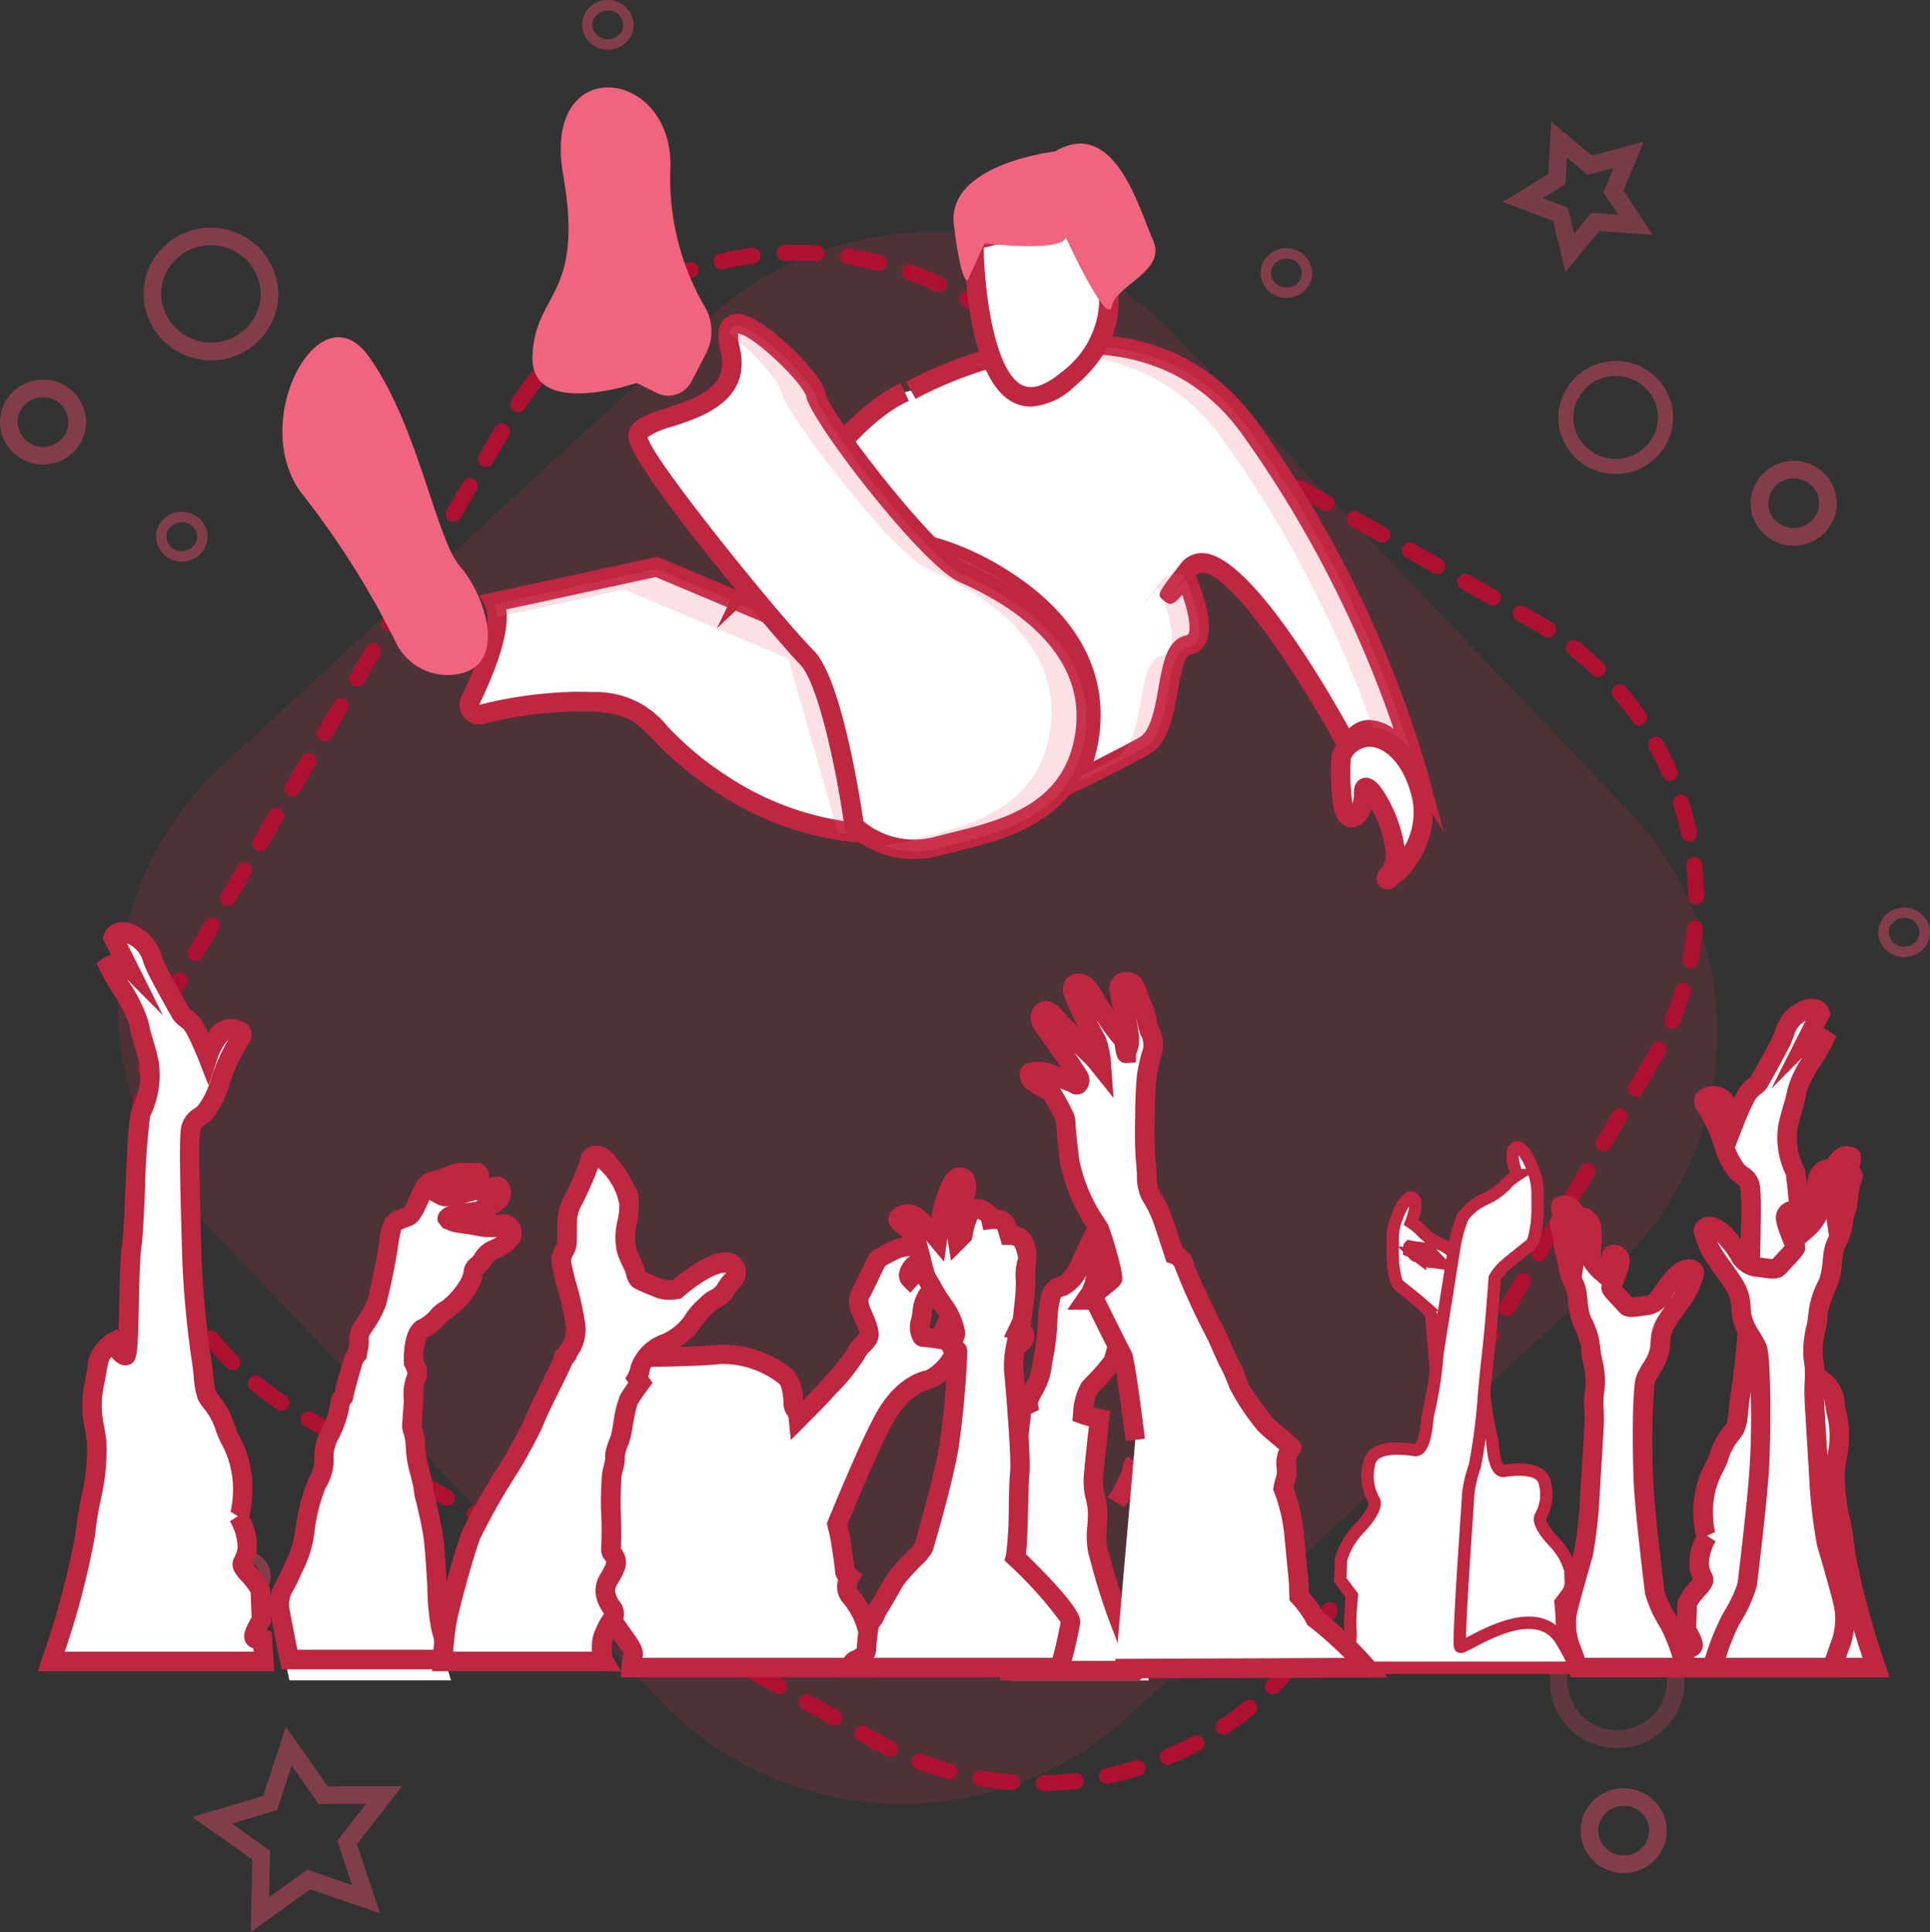 <svg xmlns="http://www.w3.org/2000/svg" width="155.97" height="156.108" viewBox="0 0 155.97 156.108">
    <rect x="0" y="0" width="155.97" height="156.108" fill="#333333" stroke="none"/>
    <defs>
        <style>
            .prefix__cls-2{fill:#e94d6a;isolation:isolate;opacity:.429}.prefix__cls-11,.prefix__cls-7{fill:#fff}.prefix__cls-8{fill:#bf2640}.prefix__cls-10,.prefix__cls-9{fill:#f1647d}.prefix__cls-9{opacity:.2}.prefix__cls-11{stroke:#bf2640;stroke-miterlimit:10}
        </style>
    </defs>
    <g id="prefix__Group_11923" data-name="Group 11923" transform="translate(-65.747 -478.492)">
        <g id="prefix__Group_6942" data-name="Group 6942" transform="translate(65.747 478.492)">
            <path id="prefix__Rectangle_1795" fill="#e43554" d="M167.305 515.244l36.611 38.414a25.993 25.993 0 0 1-1.241 37.194l-39.093 35.974a27.115 27.115 0 0 1-37.853-1.22l-36.611-38.414A25.993 25.993 0 0 1 90.359 550l39.094-35.974a27.116 27.116 0 0 1 37.852 1.218z" data-name="Rectangle 1795" opacity="0.15" transform="translate(-72.368 -488.181)"/>
            <path id="prefix__Path_11129" d="M254.2 693.359a3.468 3.468 0 0 1-3.451-3.011 3.372 3.372 0 0 1 .7-2.512 3.494 3.494 0 0 1 6.207 1.673 3.373 3.373 0 0 1-.7 2.512 3.47 3.47 0 0 1-2.332 1.311 3.622 3.622 0 0 1-.424.027zm0-5.436a2.092 2.092 0 0 0-1.637.79 1.956 1.956 0 0 0-.4 1.459 2.07 2.07 0 0 0 3.673.974 1.961 1.961 0 0 0 .406-1.46 2.042 2.042 0 0 0-2.042-1.763z" class="prefix__cls-2" data-name="Path 11129" transform="translate(-122.987 -542.022)"/>
            <path id="prefix__Path_11130" fill="#e94d6a" d="M95.2 696.006l.137-5.861-4.86-3.445 5.742-1.7 1.822-5.59 3.395 4.815 5.989-.01-3.632 4.681 1.862 5.583-5.639-1.936zm-1.507-8.774l3.084 2.19-.088 3.761 3.095-2.222 3.61 1.24-1.192-3.574 2.313-2.981-3.817.006-2.182-3.1-1.176 3.6z" data-name="Path 11130" transform="translate(-74.944 -539.897)" style="isolation:isolate" opacity="0.418"/>
            <path id="prefix__Path_11131" fill="#e94d6a" d="M246.812 506.33l-1.026-4.127-4.071-1.531 3.706-2.247.214-4.247 3.3 2.75 4.189-1.124-1.644 3.955 2.374 3.581-4.329-.319zm-1.854-5.959l2.029.763.522 2.1 1.381-1.685 2.172.16-1.19-1.8.826-1.985-2.111.566-1.673-1.4-.109 2.154z" data-name="Path 11131" transform="translate(-120.287 -484.361)" style="isolation:isolate" opacity="0.369"/>
            <path id="prefix__Path_11132" d="M90.313 517.143a5.424 5.424 0 0 1-5.4-4.705A5.272 5.272 0 0 1 86 508.514a5.468 5.468 0 0 1 9.712 2.614 5.267 5.267 0 0 1-1.088 3.923 5.417 5.417 0 0 1-3.651 2.052 5.6 5.6 0 0 1-.66.04zm0-9.3a4.083 4.083 0 0 0-.494.029 4.008 4.008 0 0 0-2.7 1.514 3.857 3.857 0 0 0-.8 2.871 4.045 4.045 0 0 0 7.18 1.913 3.86 3.86 0 0 0 .8-2.87 4 4 0 0 0-3.981-3.453z" class="prefix__cls-2" data-name="Path 11132" transform="translate(-73.264 -488.033)"/>
            <path id="prefix__Path_11133" d="M71.77 530.823a3.468 3.468 0 0 1-3.451-3.012 3.374 3.374 0 0 1 .695-2.51 3.493 3.493 0 0 1 6.208 1.672 3.371 3.371 0 0 1-.7 2.512 3.512 3.512 0 0 1-2.755 1.337zm0-5.436a2.091 2.091 0 0 0-1.637.791 1.956 1.956 0 0 0-.4 1.458 2.07 2.07 0 0 0 3.672.974 1.961 1.961 0 0 0 .406-1.461 2.042 2.042 0 0 0-2.037-1.763z" class="prefix__cls-2" data-name="Path 11133" transform="translate(-68.293 -493.291)"/>
            <path id="prefix__Path_11134" d="M252.791 530.939a4.558 4.558 0 0 1-.567-.034 4.613 4.613 0 0 1-3.108-1.746 4.488 4.488 0 0 1-.925-3.34 4.655 4.655 0 0 1 8.27-2.224 4.486 4.486 0 0 1 .925 3.339 4.614 4.614 0 0 1-4.595 4.005zm-.006-7.914a3.4 3.4 0 0 0-3.392 2.944 3.288 3.288 0 0 0 .679 2.443 3.443 3.443 0 0 0 6.112-1.629 3.282 3.282 0 0 0-.678-2.442 3.474 3.474 0 0 0-2.72-1.316z" class="prefix__cls-2" data-name="Path 11134" transform="translate(-122.218 -492.647)"/>
            <path id="prefix__Path_11135" d="M273.824 540.19a3.515 3.515 0 0 1-2.755-1.337 3.372 3.372 0 0 1-.7-2.512 3.492 3.492 0 0 1 6.206-1.674 3.372 3.372 0 0 1 .7 2.512 3.468 3.468 0 0 1-3.451 3.011zm0-5.436a2.04 2.04 0 0 0-2.037 1.762 1.959 1.959 0 0 0 .406 1.461 2.07 2.07 0 0 0 3.672-.974 1.957 1.957 0 0 0-.406-1.459 2.049 2.049 0 0 0-1.382-.774 2.082 2.082 0 0 0-.256-.016z" class="prefix__cls-2" data-name="Path 11135" transform="translate(-128.87 -496.099)"/>
            <path id="prefix__Path_11136" fill="#ae1130" d="M157.183 633.336a.643.643 0 0 1-.012-1.286c.829-.015 1.672-.07 2.5-.165a.643.643 0 1 1 .146 1.277c-.874.1-1.757.158-2.628.174zm-2.566-.074h-.05c-.872-.067-1.751-.176-2.612-.327a.643.643 0 0 1 .221-1.267c.821.143 1.659.249 2.489.312a.643.643 0 0 1-.048 1.284zm7.668-.506a.643.643 0 0 1-.132-1.272c.82-.174 1.636-.387 2.428-.634a.643.643 0 0 1 .384 1.227c-.83.259-1.687.482-2.546.664a.625.625 0 0 1-.134.015zm-12.729-.375a.644.644 0 0 1-.17-.023c-.841-.232-1.683-.507-2.5-.819a.643.643 0 0 1 .459-1.2c.781.3 1.584.56 2.384.781a.643.643 0 0 1-.17 1.263zm17.631-1.157a.643.643 0 0 1-.249-1.237c.767-.322 1.53-.685 2.264-1.081a.643.643 0 1 1 .61 1.133c-.771.414-1.571.8-2.376 1.135a.645.645 0 0 1-.248.05zm-22.431-.673a.645.645 0 0 1-.286-.067q-.694-.344-1.379-.732l-.91-.516a.642.642 0 1 1 .633-1.118l.911.516q.653.372 1.316.7a.643.643 0 0 1-.286 1.219zm26.952-1.762a.643.643 0 0 1-.357-1.178c.7-.467 1.373-.97 2.014-1.5a.643.643 0 1 1 .817.993c-.672.553-1.385 1.082-2.116 1.572a.638.638 0 0 1-.357.113zm-31.445-.739a.64.64 0 0 1-.318-.084l-2.237-1.269a.643.643 0 1 1 .636-1.118l2.236 1.269a.643.643 0 0 1-.317 1.2zm35.413-2.522a.636.636 0 0 1-.455-.189.643.643 0 0 1 0-.909 24.967 24.967 0 0 0 1.685-1.859.643.643 0 1 1 .994.814c-.556.679-1.152 1.337-1.769 1.954a.639.639 0 0 1-.454.189zm-39.888-.016a.645.645 0 0 1-.317-.083l-2.237-1.269a.643.643 0 1 1 .636-1.118l2.236 1.269a.643.643 0 0 1-.318 1.2zm-4.473-2.537a.646.646 0 0 1-.317-.084l-2.237-1.269a.643.643 0 1 1 .635-1.118l2.237 1.269a.643.643 0 0 1-.318 1.2zm47.618-1.421a.643.643 0 0 1-.534-1q.409-.611.784-1.251l.536-.912a.643.643 0 0 1 1.11.651l-.536.912q-.4.673-.825 1.314a.645.645 0 0 1-.535.286zm-52.091-1.117a.644.644 0 0 1-.318-.083l-2.236-1.27a.643.643 0 0 1 .635-1.118l2.237 1.269a.643.643 0 0 1-.318 1.2zm-4.474-2.538a.649.649 0 0 1-.318-.084l-2.236-1.269a.643.643 0 1 1 .635-1.118l2.237 1.269a.643.643 0 0 1-.318 1.2zm59.207-.756a.645.645 0 0 1-.555-.97l1.3-2.217a.643.643 0 0 1 1.109.652l-1.3 2.217a.643.643 0 0 1-.553.317zM117.9 615.36a.648.648 0 0 1-.318-.083l-2.236-1.269a.643.643 0 1 1 .635-1.118l2.237 1.269a.643.643 0 0 1-.318 1.2zm-4.474-2.537a.65.65 0 0 1-.318-.084l-2.237-1.269a.643.643 0 0 1 .636-1.119l2.236 1.269a.643.643 0 0 1-.317 1.2zm70.76-.116a.644.644 0 0 1-.555-.968l1.3-2.217a.643.643 0 0 1 1.11.651l-1.3 2.217a.643.643 0 0 1-.559.317zm-75.234-2.423a.646.646 0 0 1-.318-.083l-2.237-1.269a.643.643 0 1 1 .636-1.118l2.236 1.269a.643.643 0 0 1-.317 1.2zm77.839-2.011a.643.643 0 0 1-.555-.968l1.3-2.218a.643.643 0 0 1 1.109.651l-1.3 2.217a.642.642 0 0 1-.558.318zm-82.314-.527a.646.646 0 0 1-.317-.084l-2.237-1.269a.643.643 0 1 1 .636-1.119l2.236 1.269a.643.643 0 0 1-.318 1.2zM100 605.208a.639.639 0 0 1-.317-.084l-2.237-1.269a.643.643 0 1 1 .636-1.118l2.236 1.269a.643.643 0 0 1-.318 1.2zm89.395-1.37a.644.644 0 0 1-.555-.968l1.3-2.217a.643.643 0 0 1 1.11.651l-1.3 2.218a.642.642 0 0 1-.557.315zM95.568 602.6a.641.641 0 0 1-.36-.11c-.73-.494-1.439-1.024-2.108-1.577a.643.643 0 1 1 .82-.99c.635.526 1.311 1.031 2.007 1.5a.643.643 0 0 1-.36 1.176zM192 599.4a.636.636 0 0 1-.325-.089.643.643 0 0 1-.23-.88l1.3-2.217a.643.643 0 0 1 1.109.652l-1.3 2.217a.643.643 0 0 1-.554.317zm-100.391-.074a.64.64 0 0 1-.456-.19c-.618-.621-1.211-1.28-1.763-1.957a.643.643 0 0 1 1-.812c.525.644 1.09 1.272 1.678 1.863a.643.643 0 0 1-.457 1.1zm-3.245-3.982a.641.641 0 0 1-.536-.288 26.241 26.241 0 0 1-1.345-2.267.643.643 0 0 1 1.138-.6c.385.732.816 1.456 1.279 2.156a.643.643 0 0 1-.536 1zm106.242-.379a.644.644 0 0 1-.555-.969l1.3-2.217a.644.644 0 0 1 1.11.652l-1.3 2.217a.644.644 0 0 1-.561.32zM85.965 590.8a.644.644 0 0 1-.6-.4c-.332-.816-.625-1.652-.871-2.487a.642.642 0 1 1 1.232-.363c.235.793.514 1.589.83 2.365a.643.643 0 0 1-.354.838.627.627 0 0 1-.237.047zm111.245-.271a.645.645 0 0 1-.555-.97l1.3-2.217a.643.643 0 0 1 1.109.653l-1.3 2.217a.642.642 0 0 1-.554.322zm2.606-4.435a.643.643 0 0 1-.555-.968l1.3-2.217a.643.643 0 0 1 1.11.65l-1.3 2.218a.643.643 0 0 1-.555.323zM84.5 585.881a.642.642 0 0 1-.63-.522c-.165-.866-.287-1.743-.364-2.61a.644.644 0 0 1 .584-.7.653.653 0 0 1 .7.585c.073.823.189 1.657.346 2.482a.644.644 0 0 1-.511.752.664.664 0 0 1-.125.013zm117.917-4.217a.644.644 0 0 1-.555-.968l1.3-2.217a.643.643 0 0 1 1.109.651l-1.3 2.217a.643.643 0 0 1-.549.318zm-118.371-.9h-.006a.643.643 0 0 1-.636-.65 26.1 26.1 0 0 1 .161-2.631.643.643 0 0 1 1.279.143 24.767 24.767 0 0 0-.153 2.5.644.644 0 0 1-.64.642zm120.977-3.537a.645.645 0 0 1-.555-.969l1.3-2.217q.269-.457.517-.92a.642.642 0 1 1 1.132.607q-.259.484-.539.964l-1.3 2.217a.643.643 0 0 1-.55.321zm-120.401-1.562a.653.653 0 0 1-.136-.015.643.643 0 0 1-.493-.764 25.94 25.94 0 0 1 .685-2.545.642.642 0 1 1 1.222.4 24.574 24.574 0 0 0-.649 2.418.645.645 0 0 1-.629.506zm123.334-3.918a.645.645 0 0 1-.594-.889 24.631 24.631 0 0 0 .841-2.361.643.643 0 0 1 1.232.37c-.253.839-.55 1.674-.884 2.482a.643.643 0 0 1-.595.398zM86.2 570.779a.642.642 0 0 1-.59-.9c.352-.8.747-1.594 1.175-2.357a.643.643 0 1 1 1.122.629c-.409.727-.784 1.482-1.118 2.245a.645.645 0 0 1-.589.383zm123.233-3.95a.669.669 0 0 1-.123-.012.644.644 0 0 1-.51-.753 24.986 24.986 0 0 0 .351-2.481.676.676 0 0 1 .7-.583.644.644 0 0 1 .583.7c-.078.865-.2 1.743-.369 2.609a.644.644 0 0 1-.629.519zm-120.79-.57a.643.643 0 0 1-.555-.968l1.3-2.217a.643.643 0 1 1 1.109.651l-1.3 2.217a.643.643 0 0 1-.551.316zm2.606-4.434a.644.644 0 0 1-.555-.968l1.3-2.218a.643.643 0 0 1 1.11.651l-1.3 2.217a.643.643 0 0 1-.552.317zm118.645-.109a.643.643 0 0 1-.643-.636c-.009-.835-.059-1.676-.15-2.5a.643.643 0 1 1 1.279-.141c.095.867.148 1.753.158 2.63a.643.643 0 0 1-.637.649zM93.858 557.39a.643.643 0 0 1-.555-.968l1.3-2.218a.643.643 0 0 1 1.109.651l-1.3 2.218a.642.642 0 0 1-.554.317zm115.474-.777a.643.643 0 0 1-.627-.509c-.172-.81-.388-1.624-.642-2.424a.643.643 0 1 1 1.225-.389c.268.839.5 1.7.676 2.545a.644.644 0 0 1-.5.763.632.632 0 0 1-.132.014zm-112.868-3.659a.637.637 0 0 1-.326-.089.644.644 0 0 1-.23-.88l1.3-2.217a.644.644 0 0 1 1.11.652l-1.3 2.217a.643.643 0 0 1-.554.317zm111.311-1.234a.644.644 0 0 1-.591-.389 24.66 24.66 0 0 0-1.107-2.248.644.644 0 0 1 1.125-.625c.428.77.819 1.566 1.163 2.365a.643.643 0 0 1-.59.9zm-108.706-3.2a.644.644 0 0 1-.555-.968l1.3-2.218a.643.643 0 0 1 1.109.65l-1.3 2.218a.642.642 0 0 1-.554.318zm106.212-1.29a.642.642 0 0 1-.529-.278 24.791 24.791 0 0 0-1.526-1.988.642.642 0 1 1 .979-.832 26.231 26.231 0 0 1 1.606 2.09.643.643 0 0 1-.529 1.008zm-103.606-3.144a.644.644 0 0 1-.555-.968l1.3-2.218a.643.643 0 0 1 1.11.651l-1.3 2.218a.643.643 0 0 1-.555.316zm100.279-.77a.642.642 0 0 1-.447-.181c-.6-.577-1.232-1.133-1.888-1.653a.643.643 0 1 1 .8-1.007c.688.545 1.355 1.129 1.983 1.735a.643.643 0 0 1-.447 1.106zm-4.026-3.191a.642.642 0 0 1-.349-.1q-.634-.41-1.3-.788l-.882-.5a.642.642 0 1 1 .633-1.118l.883.5c.466.264.919.539 1.363.825a.643.643 0 0 1-.349 1.184zm-93.647-.474a.643.643 0 0 1-.555-.968l1.3-2.218a.643.643 0 0 1 1.109.651l-1.3 2.218a.641.641 0 0 1-.554.317zm89.2-2.1a.64.64 0 0 1-.318-.084l-2.237-1.269a.643.643 0 1 1 .636-1.118l2.236 1.269a.643.643 0 0 1-.317 1.2zm-86.591-2.333a.644.644 0 0 1-.555-.969l1.3-2.217a.644.644 0 0 1 1.11.652l-1.3 2.217a.644.644 0 0 1-.558.314zm82.11-.208a.646.646 0 0 1-.318-.084l-2.237-1.269a.643.643 0 1 1 .636-1.118l2.236 1.269a.643.643 0 0 1-.317 1.2zm-4.474-2.538a.639.639 0 0 1-.317-.084l-2.237-1.269a.643.643 0 1 1 .636-1.118l2.236 1.269a.643.643 0 0 1-.318 1.2zm-75.038-1.691a.643.643 0 0 1-.555-.968l1.3-2.217a.643.643 0 1 1 1.109.65l-1.3 2.218a.642.642 0 0 1-.55.317zm70.564-.847a.65.65 0 0 1-.318-.083l-2.236-1.269a.643.643 0 1 1 .635-1.118l2.237 1.269a.643.643 0 0 1-.318 1.2zm-4.474-2.538a.641.641 0 0 1-.318-.084l-2.236-1.269a.643.643 0 1 1 .635-1.118l2.237 1.269a.643.643 0 0 1-.318 1.2zm-63.486-1.05a.644.644 0 0 1-.555-.969l1.3-2.217a.643.643 0 0 1 1.11.651l-1.3 2.217a.642.642 0 0 1-.547.319zm59.013-1.489a.648.648 0 0 1-.318-.083l-2.236-1.269a.643.643 0 1 1 .635-1.118l2.237 1.269a.643.643 0 0 1-.318 1.2zm-4.475-2.537a.649.649 0 0 1-.318-.084l-2.236-1.269a.643.643 0 1 1 .635-1.119l2.237 1.269a.643.643 0 0 1-.318 1.2zm-51.915-.4a.643.643 0 0 1-.542-.989c.468-.734.98-1.456 1.524-2.149a.643.643 0 1 1 1.012.795c-.517.659-1.005 1.347-1.451 2.046a.644.644 0 0 1-.539.298zm47.442-2.138a.641.641 0 0 1-.318-.084l-2.236-1.269a.643.643 0 1 1 .635-1.118l2.237 1.269a.643.643 0 0 1-.318 1.2zm-44.271-1.9a.643.643 0 0 1-.464-1.088c.607-.633 1.252-1.242 1.916-1.811a.643.643 0 0 1 .835.977c-.632.541-1.245 1.12-1.823 1.723a.639.639 0 0 1-.46.199zm39.8-.637a.647.647 0 0 1-.318-.084l-2.237-1.269a.643.643 0 0 1 .636-1.119l2.236 1.27a.643.643 0 0 1-.317 1.2zm-4.474-2.539a.641.641 0 0 1-.318-.084l-2.237-1.269a.643.643 0 1 1 .636-1.118l2.236 1.269a.643.643 0 0 1-.317 1.2zm-31.422-.167a.643.643 0 0 1-.369-1.169c.716-.5 1.466-.974 2.228-1.4a.643.643 0 0 1 .632 1.12c-.726.41-1.441.86-2.122 1.337a.643.643 0 0 1-.367.113zm26.91-2.3a.646.646 0 0 1-.274-.062c-.755-.356-1.535-.678-2.318-.959a.643.643 0 0 1 .433-1.211c.823.295 1.64.633 2.433 1.005a.643.643 0 0 1-.274 1.225zm-22.44-.224a.643.643 0 0 1-.261-1.23c.8-.356 1.628-.677 2.455-.953a.643.643 0 0 1 .407 1.219c-.788.263-1.575.569-2.339.909a.636.636 0 0 1-.259.054zm17.606-1.509a.647.647 0 0 1-.158-.02c-.812-.205-1.64-.373-2.46-.5a.643.643 0 0 1 .195-1.271c.861.132 1.728.308 2.58.523a.643.643 0 0 1-.158 1.267zm-12.736-.12a.643.643 0 0 1-.145-1.269c.852-.2 1.723-.357 2.588-.473a.643.643 0 0 1 .172 1.274c-.826.111-1.657.262-2.47.451a.645.645 0 0 1-.142.016zm7.661-.659h-.036c-.84-.048-1.672-.056-2.51-.022a.643.643 0 0 1-.048-1.285q1.314-.05 2.63.023a.643.643 0 0 1-.036 1.286z" data-name="Path 11136" transform="translate(-72.825 -488.624)"/>
            <path id="prefix__Path_11137" d="M287.18 588.887a2.063 2.063 0 0 1-2.066-1.762 1.951 1.951 0 0 1 .4-1.457 2.106 2.106 0 0 1 3.729.961 1.946 1.946 0 0 1-.4 1.456 2.087 2.087 0 0 1-1.414.787 2.186 2.186 0 0 1-.249.015zm0-3.176a1.3 1.3 0 0 0-.155.009 1.242 1.242 0 0 0-.844.467 1.112 1.112 0 0 0-.233.83 1.224 1.224 0 0 0 1.385 1.017 1.246 1.246 0 0 0 .847-.468 1.108 1.108 0 0 0 .231-.828 1.218 1.218 0 0 0-1.229-1.027z" class="prefix__cls-2" data-name="Path 11137" transform="translate(-133.294 -511.552)"/>
            <path id="prefix__Path_11138" fill="#e94d6a" d="M252.6 677.271a5.423 5.423 0 0 1-5.4-4.7 5.272 5.272 0 0 1 1.089-3.924 5.467 5.467 0 0 1 9.712 2.614 5.264 5.264 0 0 1-1.087 3.923 5.417 5.417 0 0 1-3.651 2.052 5.63 5.63 0 0 1-.663.035zm.006-9.3a4.25 4.25 0 0 0-.494.029 4.01 4.01 0 0 0-2.7 1.515 3.855 3.855 0 0 0-.8 2.87 4.046 4.046 0 0 0 7.18 1.914 3.861 3.861 0 0 0 .8-2.871 4 4 0 0 0-3.982-3.453z" data-name="Path 11138" transform="translate(-121.921 -536.041)" style="isolation:isolate" opacity="0.25"/>
            <path id="prefix__Path_11139" d="M137.564 484.175a2.06 2.06 0 0 1-2.066-1.762 1.945 1.945 0 0 1 .4-1.455 2.106 2.106 0 0 1 3.731.96 1.944 1.944 0 0 1-.4 1.456 2.077 2.077 0 0 1-1.412.786 2.172 2.172 0 0 1-.253.015zm0-3.175a1.294 1.294 0 0 0-.155.009 1.249 1.249 0 0 0-.847.468 1.111 1.111 0 0 0-.23.828 1.219 1.219 0 0 0 1.385 1.019 1.24 1.24 0 0 0 .844-.468 1.1 1.1 0 0 0 .232-.829 1.217 1.217 0 0 0-1.227-1.027z" class="prefix__cls-2" data-name="Path 11139" transform="translate(-88.437 -480.158)"/>
            <path id="prefix__Path_11140" d="M215.878 512.809a2.061 2.061 0 0 1-2.065-1.762 1.955 1.955 0 0 1 .4-1.458 2.106 2.106 0 0 1 3.729.963 1.952 1.952 0 0 1-.4 1.456 2.082 2.082 0 0 1-1.412.786 2.2 2.2 0 0 1-.252.015zm0-3.175a1.3 1.3 0 0 0-.154.008 1.25 1.25 0 0 0-.845.466 1.12 1.12 0 0 0-.232.831 1.219 1.219 0 0 0 1.385 1.017 1.249 1.249 0 0 0 .845-.467 1.115 1.115 0 0 0 .232-.83 1.219 1.219 0 0 0-1.23-1.026z" class="prefix__cls-2" data-name="Path 11140" transform="translate(-111.917 -488.742)"/>
            <path id="prefix__Path_11141" d="M88.388 543.232a2.061 2.061 0 0 1-2.065-1.762 1.947 1.947 0 0 1 .4-1.457 2.106 2.106 0 0 1 3.729.962 1.953 1.953 0 0 1-.4 1.457 2.083 2.083 0 0 1-1.412.786 2.353 2.353 0 0 1-.252.014zm0-3.177a1.3 1.3 0 0 0-.155.01 1.249 1.249 0 0 0-.845.466 1.115 1.115 0 0 0-.232.83 1.224 1.224 0 0 0 1.384 1.017 1.248 1.248 0 0 0 .846-.466 1.118 1.118 0 0 0 .232-.83 1.217 1.217 0 0 0-1.227-1.027z" class="prefix__cls-2" data-name="Path 11141" transform="translate(-73.694 -497.864)"/>
            <path id="prefix__Path_11142" d="M95.675 663.135a2.061 2.061 0 0 1-2.067-1.762 1.945 1.945 0 0 1 .4-1.457 2.107 2.107 0 0 1 3.729.962 1.952 1.952 0 0 1-.4 1.457 2.08 2.08 0 0 1-1.412.786 2.182 2.182 0 0 1-.25.014zm0-3.175a1.27 1.27 0 0 0-.155.009 1.247 1.247 0 0 0-.846.466 1.117 1.117 0 0 0-.232.83 1.219 1.219 0 0 0 1.385 1.018 1.242 1.242 0 0 0 .844-.467 1.112 1.112 0 0 0 .233-.83 1.219 1.219 0 0 0-1.228-1.027z" class="prefix__cls-2" data-name="Path 11142" transform="translate(-75.878 -533.812)"/>
        </g>
        <g id="prefix__Group_12305" data-name="Group 12305" transform="translate(-505.59 -556.82)">
            <g id="prefix__Group_12281" data-name="Group 12281" transform="translate(594.16 1042.375)">
                <g id="prefix__Group_12280" data-name="Group 12280">
                    <g id="prefix__Group_12275" data-name="Group 12275" transform="translate(14.319 37.916)">
                        <path id="prefix__Path_11656" d="M598.519 1069.8l13.129-2.848 13.252 5.573 4.583 15.977a23.306 23.306 0 0 1-12.51-3.962c-6.44-4.211-5.2-6.442-10.528-6.689a32.8 32.8 0 0 0-8.948 1.015.787.787 0 0 1-.9-1.11c1.09-2.251 2.793-6.297 1.922-7.956z" class="prefix__cls-7" data-name="Path 11656" transform="translate(-595.73 -1066.131)"/>
                        <path id="prefix__Path_11657" d="M629.546 1089.6a24.317 24.317 0 0 1-12.714-4.093 27.788 27.788 0 0 1-5.107-4.232c-1.48-1.508-2.156-2.2-5.028-2.329a32.547 32.547 0 0 0-8.722.991 1.576 1.576 0 0 1-1.8-2.218c2.025-4.2 2.326-6.5 1.932-7.245l-.484-.917 14.385-3.122 13.832 5.818 4.962 17.3-1 .041c-.024 0-.112.006-.256.006zm-23.9-12.254c.374 0 .749.008 1.124.027a7.371 7.371 0 0 1 6.078 2.8 26.034 26.034 0 0 0 4.845 4.014 23.474 23.474 0 0 0 11.023 3.8l-4.181-14.579-12.673-5.33-12.07 2.618c.218 1.644-.517 4.227-2.194 7.706a34.584 34.584 0 0 1 8.05-1.059z" class="prefix__cls-8" data-name="Path 11657" transform="translate(-596.019 -1066.432)"/>
                    </g>
                    <path id="prefix__Path_11658" d="M628.756 1088.606a16.841 16.841 0 0 1-3.187-.288l-4.013-14.012-13.247-5.583-10.286 2.233a2.212 2.212 0 0 0-.238-1.054l13.134-2.847 13.246 5.568z" class="prefix__cls-9" data-name="Path 11658" transform="translate(-580.682 -1028.157)"/>
                    <g id="prefix__Group_12276" data-name="Group 12276" transform="translate(35.124 19.971)">
                        <path id="prefix__Path_11659" d="M623.962 1059.3s17.588-10.155 27.249 2.85a92.91 92.91 0 0 1 13.624 27.744s-3.469-5.7-5.573-1.858c0 0-9.786-18.207-12.881-14.243s-.248.495-.248.495 2.353 5.2.248 5.573-1.116 6.813-3.592 8.175-5.575 2.85-5.575 2.85 5.575-9.414-6.192-16.6-20.188.744-20.188.744 6.07-12.634 12.634-15.606" class="prefix__cls-7" data-name="Path 11659" transform="translate(-608.289 -1054.772)"/>
                        <path id="prefix__Path_11660" d="M667.949 1095.249l-2.857-4.675c-.563-.922-2.06-2.81-3.124-2.81h-.022c-.375.008-.734.317-1.064.919l-.7 1.273-.687-1.28c-2.928-5.449-8.514-14.174-11.031-14.39a.567.567 0 0 0-.536.259l-.006.011c.465 1.1 1.545 3.986.774 5.444a1.7 1.7 0 0 1-1.25.906c-.487.085-.793 1.811-1 2.952-.355 2-.755 4.259-2.353 5.136-2.468 1.357-5.581 2.854-5.612 2.87l-2.323 1.114 1.3-2.225c.21-.358 5.01-8.85-5.926-15.525-11.121-6.79-19.157.567-19.236.645l-3.084 2.9 1.833-3.819c.254-.526 6.273-12.926 13.02-15.982l.649 1.434c-4.38 1.984-8.628 8.646-10.782 12.47 3.537-1.91 10.248-3.988 18.423 1 8.963 5.472 8.319 12.311 7.293 15.649 1.078-.541 2.462-1.247 3.682-1.92.938-.514 1.27-2.381 1.563-4.03.361-2.031.7-3.951 2.273-4.229l.131-.088c.26-.492-.016-1.857-.484-3.19-.739.843-.965.887-1.447.5-.632-.509-.632-.509 1.316-3a2.12 2.12 0 0 1 1.91-.859c3.674.313 9.564 10.3 11.7 14.15a2.411 2.411 0 0 1 1.608-.679 3.6 3.6 0 0 1 1.994.72 92.318 92.318 0 0 0-12.4-24.02c-9.137-12.3-26.051-2.73-26.222-2.637l-.788-1.363c.181-.107 18.311-10.354 28.275 3.061a94.515 94.515 0 0 1 13.751 28.009z" class="prefix__cls-8" data-name="Path 11660" transform="translate(-609.219 -1055.047)"/>
                    </g>
                    <path id="prefix__Path_11661" d="M611.394 1067.787a15.508 15.508 0 0 1 3.526-1.368 14.649 14.649 0 0 0-4.09 2.484s.2-.414.564-1.116z" class="prefix__cls-9" data-name="Path 11661" transform="translate(-573.167 -1028.524)"/>
                    <path id="prefix__Path_11662" d="M636.493 1067.644s2.347 5.206.24 5.583-1.117 6.81-3.589 8.166-5.568 2.848-5.568 2.848a3.6 3.6 0 0 0 .225-.465c.979-.489 2.107-1.078 3.149-1.644 2.471-1.367 1.48-7.8 3.587-8.177s-.238-5.57-.238-5.57-2.861 3.461.238-.5a1.474 1.474 0 0 1 1.92-.377c-2.648 3.399.036.136.036.136z" class="prefix__cls-9" data-name="Path 11662" transform="translate(-563.52 -1028.006)"/>
                    <path id="prefix__Path_11663" d="M641.359 1075.882a1.744 1.744 0 0 1 .6.125 2.591 2.591 0 0 0-.288.452s-.112-.213-.312-.577z" class="prefix__cls-9" data-name="Path 11663" transform="translate(-555.579 -1023.072)"/>
                    <path id="prefix__Path_11664" d="M658.516 1089.987s-1.707-2.785-3.437-3.149a92.336 92.336 0 0 0-12.393-23.857c-5.933-7.989-14.864-7.238-20.872-5.469 5.808-2.158 16.357-4.3 23.068 4.742a92.675 92.675 0 0 1 13.634 27.733z" class="prefix__cls-9" data-name="Path 11664" transform="translate(-566.84 -1034.744)"/>
                    <path id="prefix__Path_11665" d="M635.952 1084.756c-1.366.7-2.421 1.2-2.421 1.2s5.57-9.421-6.2-16.595c-5.557-3.4-10.374-3.412-13.911-2.484 3.587-1.505 9.282-2.421 16.1 1.743 10.221 6.24 7.373 14.155 6.432 16.136z" class="prefix__cls-9" data-name="Path 11665" transform="translate(-571.672 -1028.987)"/>
                    <path id="prefix__Path_11666" d="M644.84 1079.329s-1.493-2.434-3.1-3.048a1.767 1.767 0 0 1 1.857-.84c.853 2.421 1.243 3.888 1.243 3.888z" class="prefix__cls-9" data-name="Path 11666" transform="translate(-555.359 -1023.347)"/>
                    <g id="prefix__Group_12277" data-name="Group 12277" transform="translate(27.96 18.31)">
                        <path id="prefix__Path_11667" d="M622.639 1095.064s-1.609-11.394-3.839-13.624-13.5-15.854-13.624-17.835 8.793-1.362 7.431-7.06 6.689 2.106 6.936 3.715 9.041 13.129 11.89 14.368 10.651 5.078 9.909 12.51-7.68 8.423-11.892 9.537a7.14 7.14 0 0 1-6.811-1.611z" class="prefix__cls-7" data-name="Path 11667" transform="translate(-604.386 -1053.704)"/>
                        <path id="prefix__Path_11668" d="M627.723 1098.023a7.78 7.78 0 0 1-5.365-2.123l-.177-.184-.035-.25c-.632-4.478-2.118-11.681-3.616-13.178-1.439-1.437-13.7-15.824-13.854-18.344-.084-1.332 1.381-1.808 3.075-2.361 2.971-.966 5.023-1.861 4.377-4.564-.2-.837-.383-2.022.34-2.672a1.664 1.664 0 0 1 1.8-.192c2.074.742 6.107 4.73 6.344 6.276.35 1.623 8.862 12.65 11.427 13.764 7.236 3.149 10.922 7.876 10.377 13.312-.73 7.308-7.075 8.878-11.274 9.917-.418.1-.818.2-1.2.3a8.634 8.634 0 0 1-2.219.299zm-4.055-3.054a6.38 6.38 0 0 0 5.869 1.234c.388-.1.8-.2 1.223-.309 4.218-1.043 9.464-2.342 10.086-8.544.634-6.339-5.641-10.057-9.438-11.71-3.01-1.308-12.067-13.088-12.357-14.97-.254-1.08-4.287-4.99-5.513-5.1a3.058 3.058 0 0 0 .123 1.081c1.034 4.328-3.006 5.644-5.42 6.431a6.652 6.652 0 0 0-2.011.853c.266 1.626 10.7 14.527 13.416 17.239 2.219 2.218 3.721 11.752 4.022 13.795z" class="prefix__cls-8" data-name="Path 11668" transform="translate(-604.674 -1053.993)"/>
                    </g>
                    <path id="prefix__Path_11669" d="M638.67 1087.24c-.752 7.425-7.69 8.417-11.892 9.532a7.169 7.169 0 0 1-4.541-.213 7.339 7.339 0 0 0 1.72-.251c4.2-1.116 11.138-2.107 11.89-9.547s-7.061-11.263-9.909-12.5-11.64-12.757-11.892-14.363c-.124-.828-2.307-3.286-4.227-4.7.5-2.522 6.825 3.75 7.05 5.168.251 1.6 9.044 13.132 11.892 14.361s10.649 5.073 9.909 12.513z" class="prefix__cls-9" data-name="Path 11669" transform="translate(-573.75 -1035.333)"/>
                    <g id="prefix__Group_12278" data-name="Group 12278" transform="translate(55.087 9.505)">
                        <path id="prefix__Path_11670" d="M622.385 1050.94s0 17.588 7.556 11.271 0-13.252 0-13.252z" class="prefix__cls-7" data-name="Path 11670" transform="translate(-621.597 -1048.087)"/>
                        <path id="prefix__Path_11671" d="M627.277 1064.692a3.127 3.127 0 0 1-1.335-.3c-3.943-1.844-4.057-11.983-4.057-13.134v-.607l8.56-2.246.317.29c.151.139 3.71 3.458 3.611 7.769-.057 2.456-1.281 4.7-3.639 6.67a5.584 5.584 0 0 1-3.457 1.558zm-3.81-12.826c.084 4 .965 10.083 3.143 11.1.793.375 1.844.024 3.114-1.039a7.446 7.446 0 0 0 3.072-5.5c.069-2.943-2.019-5.441-2.805-6.274z" class="prefix__cls-8" data-name="Path 11671" transform="translate(-621.885 -1048.406)"/>
                    </g>
                    <path id="prefix__Path_11672" d="M622.49 1056.293l1.362-2.973s6.317.744 6.564-.495c0 0 3.345 7.308 3.715 5.573s4.46-2.848 3.344-5.326-3.1-10.032-7.926-7.184c0 0-8.795.991-8.175 5.945s1.116 4.46 1.116 4.46z" class="prefix__cls-10" data-name="Path 11672" transform="translate(-567.111 -1040.716)"/>
                    <path id="prefix__Path_11673" d="M613.773 1063.893l-1.174 2.259a2.1 2.1 0 0 1-2.8.909l-1.619-.809s-8.67 2.973-8.421-2.23 4.21-4.706 2.476-14.615 8.918-8.67 8.67-.5a20.532 20.532 0 0 0 2.772 11.178 3.907 3.907 0 0 1 .096 3.808z" class="prefix__cls-10" data-name="Path 11673" transform="translate(-579.551 -1042.376)"/>
                    <path id="prefix__Path_11674" d="M600.971 1082.421a4.649 4.649 0 0 1-4.839-2.515 67.929 67.929 0 0 0-7.45-11.866c-4.706-5.7 1.144-16.845 5.155-11.4s5.5 14.863 7.479 17.093 3.92 8.011-.247 8.67z" class="prefix__cls-10" data-name="Path 11674" transform="translate(-586.934 -1034.997)"/>
                    <g id="prefix__Group_12279" data-name="Group 12279" transform="translate(84.729 51.698)">
                        <path id="prefix__Path_11675" d="M641.234 1077.205a19.489 19.489 0 0 0 .165 4.128c.329 1.486 1.652.991 1.652-1.155s3.8 4.459 2.147 6.44 3.8-1.486 2.476-6.44-5.119-5.616-6.44-2.973z" class="prefix__cls-7" data-name="Path 11675" transform="translate(-640.404 -1074.888)"/>
                        <path id="prefix__Path_11676" d="M645.225 1088.264a.858.858 0 0 1-.66-.317c-.473-.6.079-1.261.317-1.545a2.01 2.01 0 0 0 .2-1.451 9.822 9.822 0 0 0-1.121-3.207c-.281.968-.86 1.45-1.437 1.513s-1.34-.281-1.6-1.464a19.964 19.964 0 0 1-.181-4.347l.082-.3a3.3 3.3 0 0 1 3.341-1.945c1.6.162 3.634 1.579 4.564 5.067a7.489 7.489 0 0 1-2.995 7.868 1.116 1.116 0 0 1-.51.128zm-1.69-9.012c.689 0 1.2.777 1.436 1.133a11.521 11.521 0 0 1 1.669 4.426 5.474 5.474 0 0 0 .56-4.14c-.722-2.716-2.175-3.8-3.2-3.906a1.719 1.719 0 0 0-1.7.947 18.614 18.614 0 0 0 .135 3.641 2.965 2.965 0 0 0 .115-.886c0-.835.446-1.094.709-1.173a.969.969 0 0 1 .276-.043z" class="prefix__cls-8" data-name="Path 11676" transform="translate(-640.692 -1075.177)"/>
                    </g>
                </g>
            </g>
            <g id="prefix__Group_12304" data-name="Group 12304" transform="translate(574.391 1109.828)">
                <g id="prefix__Group_12303" data-name="Group 12303">
                    <g id="prefix__Group_12283" data-name="Group 12283" transform="translate(106.716 22.23)">
                        <g id="prefix__Group_12282" data-name="Group 12282" transform="translate(3.337 2.949)">
                            <path id="prefix__Path_11677" d="M646.5 1102.318a2.464 2.464 0 0 0-.3-.339 14.683 14.683 0 0 1-1.464-.181l-.022.329a.993.993 0 0 1 .276.17c.1.095.128.191.2.222a1.243 1.243 0 0 1 .392.2c.085.094.191.106.3.18a3.476 3.476 0 0 0 .839.148c.2.022.53.065.53.065s-.636-.624-.751-.794z" class="prefix__cls-7" data-name="Path 11677" transform="translate(-643.93 -1100.773)"/>
                            <path id="prefix__Path_11678" d="M649.795 1104.583l-2.869-.375a2.6 2.6 0 0 1-1.206-.284 1.187 1.187 0 0 1-.432-.3.944.944 0 0 1-.553-.375l-.519-.218.087-1.884.936.268c.146.038.8.109 1.313.153l.273.021.2.186a3.288 3.288 0 0 1 .4.463c.139.181.662.689.662.689z" class="prefix__cls-8" data-name="Path 11678" transform="translate(-644.217 -1101.148)"/>
                        </g>
                        <path id="prefix__Path_11679" d="M658.556 1135.156a3.5 3.5 0 0 1 0-.745 20.1 20.1 0 0 0-.114-2.413l.859-1.149s-.057-.861-.057-1.434a5.478 5.478 0 0 0-1.321-2.3c-.4-.4-1.379-1.551-1.092-2.066a3.606 3.606 0 0 0 .344-2.7c-.284-1.379-2.526-1.092-3.329-.976s-.919-2.413-.919-2.413a28.59 28.59 0 0 1-.663-3.843c-.028-.265-.05-.514-.069-.745l-.1-.676-1.1-6.9a10.963 10.963 0 0 0-.659-2.462 2.633 2.633 0 0 0-.555-.6 3.69 3.69 0 0 0-.943-.634 4.936 4.936 0 0 1-1.538-1.013 4.5 4.5 0 0 0-.924-.79s.659-1.628.131-1.98c-.37-.248-.924.572-1.275 1.538a4.645 4.645 0 0 0-.352 2.024 15.581 15.581 0 0 0 .044 1.934c.131.749.177 1.363.528 1.628s1.5 1.187 1.893 1.538a3.627 3.627 0 0 1 .659.837s.161 2.309.359 4.366c.054.56.11 1.1.167 1.57.263 2.2.528 6.375.925 7.783a9.307 9.307 0 0 1 .482 2.024c0 .307-.528.618-.7 1.012-.139.314-3.986 6.106-6.01 9.564a20.08 20.08 0 0 0-1.114 2.09l-.016.035h16.8a3.846 3.846 0 0 0-.113-1.185 6.419 6.419 0 0 1-.228-.919zM648.23 1104.5a3.457 3.457 0 0 1-.839-.15c-.106-.074-.213-.083-.3-.18a1.264 1.264 0 0 0-.394-.2c-.074-.032-.107-.128-.2-.222a.987.987 0 0 0-.274-.17l.024-.331a13.855 13.855 0 0 0 1.463.181 2.6 2.6 0 0 1 .3.341c.117.17.753.8.753.8s-.333-.047-.533-.069z" class="prefix__cls-11" data-name="Path 11679" transform="translate(-642.1 -1099.277)"/>
                    </g>
                    <g id="prefix__Group_12284" data-name="Group 12284" transform="translate(132.172 6.179)">
                        <path id="prefix__Path_11680" d="M671.852 1133.6c-.128-1.854-1.086-5.05-.831-6.84s.512-2.621.192-4.092-.257-1.983-.7-2.494a2.8 2.8 0 0 0-.7-.64s-.575 1.023-.9.96-.191-6.33-.448-7.992-.318-9.014-.7-9.781a6.128 6.128 0 0 1-.575-3.516c.255-1.215.7-2.43.768-3.006a10.183 10.183 0 0 1 1.343-2.621 15.307 15.307 0 0 0 .831-1.47s-.831-.575-1.343-.063l1.023-2.046s-.255-.767-1.406-.192a3.122 3.122 0 0 0-1.6 2.109c-.32.767-1.663 3.133-1.918 3.581s-.64.383-1.088 1.215a21.4 21.4 0 0 0-.9 1.981s-.766-2.3-1.789-2.046-.768.385-.32 1.151a13.97 13.97 0 0 1 1.214 2.75 6.436 6.436 0 0 0 1.024 2.109c.446.575 1.023.448 1.151 1.6s-.065 7.1-.128 9.271a69.354 69.354 0 0 1-.64 6.97c-.192 1.023-.255 2.557-.448 2.941a8.73 8.73 0 0 0-1.278 2.173c-.257.958-1.47 2.557-1.343 4.732s.32 1.918.32 1.918a4.647 4.647 0 0 0-.64 2.429c.192.958.448.9.32 1.215s-1.023 1.086-1.278 1.726l-.011.024q-.029 1.066-.08 2.137c.292.511.623 1.081.537 1.291-.11.277-.509.027-.613.08-.035.559-.071 1.12-.112 1.68h15.537a63.363 63.363 0 0 1-2.471-9.244z" class="prefix__cls-7" data-name="Path 11680" transform="translate(-657.942 -1088.805)"/>
                        <path id="prefix__Path_11681" d="M675.727 1143.918h-17.476l.06-.843q.061-.837.112-1.672l.027-.448.329-.17-.151-.27-.113-.2-.016-.276q.05-1.064.079-2.12l.057-.273a5.228 5.228 0 0 1 .975-1.392c.08-.091.158-.175.221-.249a3.955 3.955 0 0 1-.268-.878 4.552 4.552 0 0 1 .523-2.578 10.141 10.141 0 0 1-.218-1.876 8.231 8.231 0 0 1 1.005-4.115 5.845 5.845 0 0 0 .363-.867 5.991 5.991 0 0 1 1.078-1.959 3.346 3.346 0 0 0 .255-.361 10.675 10.675 0 0 0 .178-1.242c.055-.506.117-1.047.2-1.494.184-.985.564-4.741.624-6.847l.017-.532c.068-2.279.229-7.616.117-8.628-.046-.412-.1-.453-.352-.624a2.723 2.723 0 0 1-.638-.577 7.184 7.184 0 0 1-1.171-2.422 13.418 13.418 0 0 0-1.125-2.523l-.153-.251a1.357 1.357 0 0 1-.276-1.27 1.613 1.613 0 0 1 1.237-.793 1.85 1.85 0 0 1 1.929.954c.082-.169.169-.339.254-.5a2.97 2.97 0 0 1 .924-1.075c.128-.1.15-.117.173-.158.4-.693 1.6-2.824 1.872-3.493l.126-.318a3.5 3.5 0 0 1 1.849-2.192 2.047 2.047 0 0 1 1.713-.183 1.425 1.425 0 0 1 .794.829l.1.309-.572 1.144a2.468 2.468 0 0 1 .489.258l.563.389-.306.611a16.044 16.044 0 0 1-.9 1.578 10.461 10.461 0 0 0-1.2 2.252 10.221 10.221 0 0 1-.335 1.427c-.145.5-.311 1.078-.432 1.652a5.362 5.362 0 0 0 .509 3c.254.511.355 1.92.526 5.891.073 1.705.15 3.467.251 4.125.125.807.162 2.533.2 4.2.014.6.03 1.292.049 1.912l.67.334a3.445 3.445 0 0 1 .944.824 3.233 3.233 0 0 1 .678 1.79c.051.285.11.629.2 1.055a8.348 8.348 0 0 1-.046 3.485l-.135.887a15.353 15.353 0 0 0 .435 4.051 24.993 24.993 0 0 1 .4 2.624 63.994 63.994 0 0 0 2.433 9.045zm-15.786-1.576h13.608a57.969 57.969 0 0 1-2.173-8.4 23.714 23.714 0 0 0-.38-2.443 15.9 15.9 0 0 1-.444-4.561l.139-.911a6.883 6.883 0 0 0 .065-2.9c-.1-.451-.164-.816-.216-1.119-.11-.643-.153-.824-.287-.991-.583.664-1.017.577-1.185.544-.793-.162-.8-.585-.891-4.646-.033-1.545-.072-3.294-.18-4-.115-.742-.186-2.39-.268-4.3a48.576 48.576 0 0 0-.375-5.286 6.894 6.894 0 0 1-.629-4c.129-.613.306-1.229.46-1.765a9.854 9.854 0 0 0 .295-1.163 8.587 8.587 0 0 1 1.207-2.567l-2.511 2.515 2.772-5.491a2 2 0 0 0-.966 1.283l-.143.366c-.374.9-1.946 3.642-1.962 3.669a2.035 2.035 0 0 1-.591.632 1.459 1.459 0 0 0-.485.564c-.418.777-.849 1.882-.854 1.893l-.717 1.849a5.952 5.952 0 0 0 .733 1.348 1.321 1.321 0 0 0 .3.25 2.126 2.126 0 0 1 1.015 1.742c.11.987.013 4.837-.109 8.852l-.016.529a69.692 69.692 0 0 1-.652 7.093c-.077.411-.132.911-.184 1.378a6.08 6.08 0 0 1-.333 1.773 4.917 4.917 0 0 1-.4.6 4.6 4.6 0 0 0-.816 1.425 7.342 7.342 0 0 1-.459 1.125 6.842 6.842 0 0 0-.86 3.355 7.618 7.618 0 0 0 .177 1.594l-.654.3.7.457a3.754 3.754 0 0 0-.552 1.886 2.32 2.32 0 0 0 .21.651 1.121 1.121 0 0 1 .068 1.013 3.136 3.136 0 0 1-.594.815 5.416 5.416 0 0 0-.643.823c-.016.586-.038 1.176-.066 1.765.4.714.676 1.266.471 1.776a.96.96 0 0 1-.605.574c-.016.033-.017.069-.02.104z" class="prefix__cls-8" data-name="Path 11681" transform="translate(-658.251 -1089.093)"/>
                    </g>
                    <g id="prefix__Group_12285" data-name="Group 12285" transform="translate(77.7 23.035)">
                        <path id="prefix__Path_11682" d="M636.615 1106c-.7-.051-2.2.05-2.2.05a1.2 1.2 0 0 1-.651.232c-.451.05-1.2 1.436-1.7 1.436h-1.4s3.608-4.842 3.657-5.644c0 0-.251-1.393-1.152-.292a6.088 6.088 0 0 1-1.4 1.382s.752-2.865.251-2.766-1.9 3.4-2.2 4a3.364 3.364 0 0 1-1.2 1.375c-.3.1-.853.188-1 .788a7.857 7.857 0 0 0-.251 1.5 25.864 25.864 0 0 1-.3 3.1 12.077 12.077 0 0 1-.55 2.4c-.351.752-.8 1.4-.752 1.7s-.451-.1-.451-.1-.251 2.154-.3 2.555a9.649 9.649 0 0 0-.352 3.206c.2 1.3-.451 2.706-.451 3.858s.7 6.9.653 8.606c-.035 1.168-.257 2.7-.459 4.271h11.1c-.041 0-.082-.495-.12-.514-1.352-.7-1.5-2.574-1.9-3.227s-1.9-5.97-2.1-6.623a15.552 15.552 0 0 1 0-3.061c0-.952-.4-1.731-.351-2.733s.5-4.973.5-4.973-.952-.208-1.352-.358a5.936 5.936 0 0 1 .5-2.057 20.656 20.656 0 0 0 1.954-2.257 17.7 17.7 0 0 0 .651-2.856 2.5 2.5 0 0 1 .15-.7s1.954-.35 2.155-.4c0 0 .451-.853-1.253-.552l-.75-.35s2.5-.151 3.056-.251.669-.699-.032-.745z" class="prefix__cls-7" data-name="Path 11682" transform="translate(-623.403 -1099.44)"/>
                        <path id="prefix__Path_11683" d="M635.642 1137.594l-.334.217c-.106-.057-.206.2-.3.2h-11.235l.115-1.259c.077-.608.158-1.283.23-1.721a14.339 14.339 0 0 0 .222-1.988c.027-.932-.2-3.1-.381-4.81-.145-1.354-.27-2.547-.27-3.075a8.5 8.5 0 0 1 .249-1.73 5.925 5.925 0 0 0 .211-2.025 8.322 8.322 0 0 1 .273-3.081c.035-.154.065-.274.074-.348.05-.4.3-2.548.3-2.548l.164-1.4.626.494c.044-.088.093-.178.145-.274.109-.2.227-.426.336-.66a4.7 4.7 0 0 0 .326-1.319c.049-.3.1-.613.173-.931a17.988 17.988 0 0 0 .243-2.4l.039-.591a8.691 8.691 0 0 1 .27-1.63 1.873 1.873 0 0 1 1.431-1.329 3.038 3.038 0 0 0 .834-1.029c.06-.121.161-.345.29-.63 1.441-3.174 1.858-3.719 2.467-3.841l.429-.087.4.35a.952.952 0 0 1 .277.686 1.238 1.238 0 0 1 2.118.64l.028.117-.006.121c-.038.572-.884 1.85-2.522 3.806l.062-.033a3.088 3.088 0 0 1 1.034-.4 1.31 1.31 0 0 1 1.173.5c.522-.025 1.332-.054 1.827-.022a1.169 1.169 0 0 1 1.2 1.056 1.261 1.261 0 0 1-1.117 1.258c-.084.016-.206.031-.353.047a1.313 1.313 0 0 1-.14.7l-.166.311-.5.085a11.98 11.98 0 0 0-1.869.323v.014a16.307 16.307 0 0 1-.56 3.176 8.473 8.473 0 0 1-1.57 1.989c-.186.2-.3.363-.389.463a4.535 4.535 0 0 0-.21.962c.232.055.484.109.654.143l.712.145-.079.717c0 .039-.449 3.934-.5 4.9a4.541 4.541 0 0 0 .158 1.231 6.283 6.283 0 0 1 .2 1.415c0 .328-.02.7-.044 1.08a6.858 6.858 0 0 0 .009 1.653l.172.569a52.756 52.756 0 0 0 1.852 5.683c.131.213.247.872.37 1.2a4.124 4.124 0 0 1 .758 1.759h.044v-.552c0 .055.244.1.333.15l-.189.449.717.326a.9.9 0 0 1-.49.646zm-10.063-1.163h8.081c-.147-1.576-.254-.957-.347-1.2a7.439 7.439 0 0 0-.238-.744 50.5 50.5 0 0 1-2.019-6.147l-.167-.605a7 7 0 0 1-.077-2.235c.021-.345.043-.7.043-1a5.078 5.078 0 0 0-.158-1.08 5.9 5.9 0 0 1-.192-1.653c.038-.763.293-3.108.426-4.3a7.264 7.264 0 0 1-.768-.222l-.561-.211.054-.6a5.349 5.349 0 0 1 .693-2.5c.095-.109.266-.29.471-.508a15.967 15.967 0 0 0 1.359-1.554 19.066 19.066 0 0 0 .58-2.547 3.12 3.12 0 0 1 .2-.96l.156-.418.118.351-1.316-.241h-2.727l1.16-1.682c.069-.08.14-.345.211-.427l.158-.672a3.768 3.768 0 0 1-1.584 1.609c-.448.137-.47.15-.487.221a6.863 6.863 0 0 0-.23 1.365l-.036.547a18.2 18.2 0 0 1-.282 2.665c-.066.277-.107.547-.148.812a6.191 6.191 0 0 1-.456 1.743c-.121.259-.254.508-.377.736a4.994 4.994 0 0 0-.31.64l.091.539-.5.238a.812.812 0 0 1-.142.066c-.074.65-.17 1.469-.2 1.7-.014.112-.054.287-.106.511a6.94 6.94 0 0 0-.249 2.479 7.105 7.105 0 0 1-.229 2.593 7.2 7.2 0 0 0-.213 1.385c0 .443.126 1.63.26 2.886.2 1.846.419 3.939.391 4.976a20.179 20.179 0 0 1-.244 2.478c-.024.189-.057-.61-.09.966z" class="prefix__cls-8" data-name="Path 11683" transform="translate(-623.69 -1099.788)"/>
                    </g>
                    <g id="prefix__Group_12289" data-name="Group 12289" transform="translate(18.769 19.426)">
                        <g id="prefix__Group_12286" data-name="Group 12286" transform="translate(11.613 6.497)">
                            <path id="prefix__Path_11684" d="M596.1 1102.557a1.687 1.687 0 0 0 .416-.164c.1-.033.273-.121.306-.132s-.022-.1-.175-.131-1.642.033-1.642.033.438.361.58.448.315-.02.515-.054z" class="prefix__cls-7" data-name="Path 11684" transform="translate(-592.896 -1101.332)"/>
                            <path id="prefix__Path_11685" d="M596.478 1103.722a1.008 1.008 0 0 1-.531-.15c-.164-.1-.667-.511-.667-.511l-1.612-1.308 2.077-.088a9 9 0 0 1 1.839-.019.96.96 0 0 1 .809.85l.031.6-.577.2a2.789 2.789 0 0 1-.31.131 1.488 1.488 0 0 1-.537.194l-.09.025a1.549 1.549 0 0 1-.432.076z" class="prefix__cls-8" data-name="Path 11685" transform="translate(-593.668 -1101.62)"/>
                        </g>
                        <g id="prefix__Group_12287" data-name="Group 12287" transform="translate(12.047 5.259)">
                            <path id="prefix__Path_11686" d="M596.726 1101.565a1.606 1.606 0 0 1 .372.219c.033.033.23.066.273.022a3.21 3.21 0 0 1 .263-.274c.033-.011-.077-.12-.263-.153s-1.7-.044-1.7-.044a.786.786 0 0 0 .339.153 5.21 5.21 0 0 1 .716.077z" class="prefix__cls-7" data-name="Path 11686" transform="translate(-592.945 -1100.547)"/>
                            <path id="prefix__Path_11687" d="M598.219 1102.889a.972.972 0 0 1-.681-.26c.014.014-.013 0-.052-.021-.14-.02-.4-.042-.479-.044a1.339 1.339 0 0 1-.719-.252l-2.345-1.475h2.736a14.679 14.679 0 0 1 1.825.057 1.032 1.032 0 0 1 .919.864l.044.612-.438.173a1.126 1.126 0 0 1-.81.346z" class="prefix__cls-8" data-name="Path 11687" transform="translate(-593.943 -1100.835)"/>
                        </g>
                        <g id="prefix__Group_12288" data-name="Group 12288">
                            <path id="prefix__Path_11688" d="M604.1 1102.528a5.4 5.4 0 0 1-1.124-.069c-.035-.01-.079-.021-.129-.03-.465-.1-1.5-.235-1.69-.263a3.354 3.354 0 0 1-.654-.219c-.139-.058-.235-.058-.123-.208s.805.422 1.374.392c.533-.024.982.6 1.71.6.047-1.576.1-1.132.147-1.152a1.632 1.632 0 0 0 1.07-1.307c.027-.306-.043-1.021-.473-.827-.043.019-.085-.1-.125-.085a2.286 2.286 0 0 1-.9.144 6.313 6.313 0 0 0-1.04.161 6.717 6.717 0 0 1-.75.191c-.154.016-.375.1-.528.1a2 2 0 0 0-.528.065.581.581 0 0 1-.389-.03 1.9 1.9 0 0 1 .528-.377c.3-.139.32-.306.4-.333a13.545 13.545 0 0 0 1.442-.224.881.881 0 0 0 .612-.667.511.511 0 0 0-.18-.284s-.723.022-1.1 0a1.994 1.994 0 0 0-1.007.2 10.423 10.423 0 0 1-1.559.525c-.263.046-.482.308-.7.7s-.791 1.907-1.163 2.084-1.029.351-1.206.591a4.7 4.7 0 0 0-.4 1.45c-.087.525-.679 4.1-.987 4.937a11.633 11.633 0 0 1-1.206 2.15c-.353.548-.154.878-.265 1.447l-.11.572a1.758 1.758 0 0 0-.374.679c-.131.438-.724 2.569-.724 2.722s-.263.131-.285.57a7.9 7.9 0 0 1-.854 2.566 3.65 3.65 0 0 0-.441 2.085 3.75 3.75 0 0 1-.569 1.82 14.532 14.532 0 0 0-.987 3.9 10.736 10.736 0 0 1-1.187 3.512 6.011 6.011 0 0 0-.79 3.813s.386 2.968.744 4.544h13.113c-.112 0-.225-.739-.339-.821a28.212 28.212 0 0 0-.566-2.941c-.21-.561-.351-6.052-.634-7.745s-.775-3.521-.775-3.8c0-.114-.114-.637-.244-1.214a11.767 11.767 0 0 1-.389-2.22 7.77 7.77 0 0 0-.282-1.631c0-.21.14-1.978.14-1.978a5 5 0 0 1 .211-1.9c.282-.354-.211-1.272-.211-1.272s-.071-2.4.775-2.75 1.34-1.272 1.833-1.481a6.3 6.3 0 0 0 1.975-2.257 3.258 3.258 0 0 0 .233-.739.756.756 0 0 1 .331-.6c.424-.282.566-.988 1.272-1.27a3.183 3.183 0 0 0 1.48-1.057c.225-.358-.103-1.558-1.403-.769z" class="prefix__cls-7" data-name="Path 11688" transform="translate(-586.013 -1097.15)"/>
                            <path id="prefix__Path_11689" d="M600.873 1138.426h-13.622l-.139-.613c-.362-1.592-.752-3.817-.752-3.817a3.64 3.64 0 0 1 .448-2.715c.113-.207.249-.451.4-.788l.285-.627a8.21 8.21 0 0 0 .843-2.678 16.059 16.059 0 0 1 1.081-4.177 3.118 3.118 0 0 0 .467-1.4 4.406 4.406 0 0 1 .541-2.506 7.238 7.238 0 0 0 .757-2.222 1.311 1.311 0 0 1 .337-.862c.172-.8.7-2.594.7-2.616a2.634 2.634 0 0 1 .391-.793l.071-.377a1.927 1.927 0 0 0 .025-.4 2.231 2.231 0 0 1 .351-1.329l.194-.3a8.86 8.86 0 0 0 .935-1.7 48.135 48.135 0 0 0 .949-4.792 4.492 4.492 0 0 1 .534-1.784 2.477 2.477 0 0 1 1.169-.7c.125-.047.244-.093.342-.139.046-.091.385-.848.531-1.171.114-.251.21-.462.276-.582a1.951 1.951 0 0 1 1.261-1.1 10.257 10.257 0 0 0 1.355-.462 2.833 2.833 0 0 1 1.388-.271c.35.019 1.021 0 1.026 0l.292-.008.229.183a1.279 1.279 0 0 1 .47.818.881.881 0 0 1-.008.249.61.61 0 0 0 .085-.03l.166-.066h.1a1.033 1.033 0 0 1 .911.142 1.49 1.49 0 0 1 .493 1.346 1.844 1.844 0 0 1-1.22 1.436v.2a1.524 1.524 0 0 1 1.649.3 1.561 1.561 0 0 1 .3 1.806 3.888 3.888 0 0 1-1.866 1.385c-.189.076-.3.23-.482.493a2.426 2.426 0 0 1-.645.7 3.212 3.212 0 0 1-.281 1.009 6.9 6.9 0 0 1-2.381 2.656 3.041 3.041 0 0 0-.41.385 4.294 4.294 0 0 1-1.43 1.1 4.469 4.469 0 0 0-.3 1.831 1.925 1.925 0 0 1 .044 1.953 8.584 8.584 0 0 0-.043 1.374c0 .1-.137 1.773-.14 2.011a1.516 1.516 0 0 1 .068.221 3.937 3.937 0 0 1 .208 1.505 18.248 18.248 0 0 0 .377 1.912l.054.233a6.2 6.2 0 0 1 .213 1.11c.013.106.093.433.2.871.17.728.4 1.724.566 2.706.15.894.255 2.635.356 4.32.076 1.258.17 2.821.247 3.113a23.908 23.908 0 0 1 .594 2.67l-.437.077v.9c-.036.009-.077.01-.123.01zm-12.36-1.579h11.2a13.919 13.919 0 0 0-.364-1.546 19.592 19.592 0 0 1-.337-3.545c-.093-1.568-.2-3.344-.336-4.156-.158-.947-.383-1.906-.547-2.605a6.845 6.845 0 0 1-.238-1.232c-.013-.079-.087-.381-.173-.755l-.054-.236a9.012 9.012 0 0 1-.4-2.485 3.768 3.768 0 0 0-.169-.875 2.57 2.57 0 0 1-.123-.632c0-.216.145-2.035.145-2.035a4.339 4.339 0 0 1 .29-2.2 2.165 2.165 0 0 0-.2-.537l-.088-.164-.006-.188c-.025-.882.044-2.995 1.263-3.5a3.021 3.021 0 0 0 .9-.733 3 3 0 0 1 .927-.745 6.1 6.1 0 0 0 1.565-1.855 2.377 2.377 0 0 0 .18-.569 1.509 1.509 0 0 1 .667-1.1 1.71 1.71 0 0 0 .216-.281 2.632 2.632 0 0 1 1.2-1.067 3.593 3.593 0 0 0 .736-.392l-.139.085-.208.008a5.8 5.8 0 0 1-1.354-.094c-.456-.1-1.2-.2-1.554-.251l-.178-.024a3.25 3.25 0 0 1-.747-.236l-.347-.142-.37-.487a.9.9 0 0 1 .169-.813 1.656 1.656 0 0 1 .889-.509c-.033.006-.071.014-.114.025a1.409 1.409 0 0 1-.946-.1l-.69-.369-.028.065c-.474 1.056-.8 1.713-1.3 1.948-.132.063-.29.124-.454.186a3.673 3.673 0 0 0-.511.222c.025 0-.066.249-.2 1.055a48.191 48.191 0 0 1-1.026 5.078 10.054 10.054 0 0 1-1.094 2.016l-.184.285a.69.69 0 0 0-.1.479 3.3 3.3 0 0 1-.055.7l-.15.805-.175.173a1.1 1.1 0 0 0-.175.347c-.15.5-.653 2.331-.7 2.586a.818.818 0 0 1-.284.575 8.742 8.742 0 0 1-.953 2.857 2.853 2.853 0 0 0-.339 1.664 4.465 4.465 0 0 1-.671 2.243 13.615 13.615 0 0 0-.894 3.631 9.6 9.6 0 0 1-.968 3.1l-.277.61c-.172.389-.326.67-.457.908a2.125 2.125 0 0 0-.269 1.731s.295 1.629.599 3.076zm14.517-36.348c-.145.028-.29.06-.383.087l-.238.069c-.142.042-.285.083-.408.114.2-.009.378-.039.569-.066.139-.022.282-.044.435-.06l.026-.143z" class="prefix__cls-8" data-name="Path 11689" transform="translate(-586.3 -1097.498)"/>
                        </g>
                    </g>
                    <g id="prefix__Group_12290" data-name="Group 12290" transform="translate(42.797 24.052)">
                        <path id="prefix__Path_11690" d="M624.1 1130.494a1.294 1.294 0 0 1-.032-1.526c-.232-.173-.388-.326-.388-.407 0-.288-.347-2.711-.462-3.173l-.173-.692s2.711-6.692 3.98-8.826a5.375 5.375 0 0 1 3.346-2.826 4.181 4.181 0 0 0 2.077-1.962c.462-.865.98-1.442.922-1.787a13.935 13.935 0 0 1 .173-2.251c.058-.23-.519-.749-1.327.808s-.749 1.9-.749 1.9-1.212-.173-1.442-.173-.405-.692-.232-1.269a6.494 6.494 0 0 1 .52-2.019 13.959 13.959 0 0 1 1.557-2.251 7.449 7.449 0 0 0 1.269-.98c.058-.173.577-.577-.115-.807s-1.846.865-2.769 1.5a7.652 7.652 0 0 0-1.327 1.1s-.577-.577 1.1-1.616 2.422-1.672 1.557-2.249a7.981 7.981 0 0 0-2.251 1.21 6.546 6.546 0 0 0-1.384.23 12.476 12.476 0 0 0-1.557.809c-.173.115-1.154 2.364-1.442 2.826a1.525 1.525 0 0 0 0 1.327c.115.347.922 1.789.577 2.307s-.692.635-.98 1.269a26.284 26.284 0 0 1-2.539 3.058c-.4.462-2.076 2.134-2.076 2.134s-.058-.634-.288-.75 0-2.019-.75-2.652a8.115 8.115 0 0 0-5.307-1.789c-2.251.232-6.289.232-6.922.232s-2.077-.117-2.077-.117-2.537 4.038-2.422 4.847a7.894 7.894 0 0 1-.115 2.076 22.623 22.623 0 0 0 .23 2.943 33.036 33.036 0 0 1 .288 3.865 25.171 25.171 0 0 0 .462 4.615 5.386 5.386 0 0 0 1.212 2.192c.519.634.807 1.1 1.384 1.9s1.039 1.384.924 1.787a5.031 5.031 0 0 0-.136.966h19.113a6.471 6.471 0 0 0-1.429-5.779z" class="prefix__cls-7" data-name="Path 11690" transform="translate(-601.257 -1100.113)"/>
                        <path id="prefix__Path_11691" d="M626.437 1137.385h-20.57l.052-.835a5.991 5.991 0 0 1 .162-1.135c-.041-.052-.38-.525-.627-.869l-.645-.909c-.3-.43-.539-.775-.887-1.2a6.154 6.154 0 0 1-1.365-2.5 25.708 25.708 0 0 1-.484-4.854 32.171 32.171 0 0 0-.284-3.719 18.635 18.635 0 0 1-.233-3.11c.017-.183.043-.37.069-.559a4.561 4.561 0 0 0 .05-1.332c-.1-.727.75-2.537 2.536-5.379l.255-.4.474.038s1.4.112 2.014.112c1.393 0 4.848-.02 6.842-.225a9 9 0 0 1 5.9 1.97 3.642 3.642 0 0 1 .889 2.511v.011c.448-.454.93-.949 1.121-1.169l.359-.4a23.215 23.215 0 0 0 2.055-2.467 3.22 3.22 0 0 1 .712-.995 2.664 2.664 0 0 0 .331-.385 10.609 10.609 0 0 0-.492-1.2c-.084-.183-.148-.332-.177-.421a2.27 2.27 0 0 1 .079-1.994c.117-.184.35-.684.594-1.2.717-1.507.829-1.7 1.081-1.866a12.955 12.955 0 0 1 1.715-.887 5.773 5.773 0 0 1 1.338-.259 9.523 9.523 0 0 1 2.309-1.188l.374-.134.329.221a1.412 1.412 0 0 1 .711 1.106 1.447 1.447 0 0 1 .544.069 1.123 1.123 0 0 1 .591 1.871c-.1.287-.4.509-1.069.974-.161.11-.32.221-.454.323a8.008 8.008 0 0 0-.909 1.319c-.178.29-.34.559-.474.75a2.5 2.5 0 0 0-.258.987 5.275 5.275 0 0 1-.153.807.984.984 0 0 0-.036.295l.367.046a12.828 12.828 0 0 1 .638-1.39c.843-1.633 1.7-1.6 2.137-1.433a1.015 1.015 0 0 1 .654 1.177 15.452 15.452 0 0 0-.161 1.945 2.225 2.225 0 0 1-.545 1.5c-.142.225-.306.481-.459.769a4.844 4.844 0 0 1-2.63 2.367c-.255.047-1.579.381-2.812 2.454-1.092 1.836-3.338 7.278-3.83 8.482l.11.441c.1.392.381 2.273.463 3.064.027.022.057.047.095.076l.552.416-.339.6c-.2.363-.132.52-.028.659a7.289 7.289 0 0 1 1.567 6.453zm-18.828-1.576h17.561a5.82 5.82 0 0 0-1.4-4.511l-.011-.012a1.99 1.99 0 0 1-.337-1.787.954.954 0 0 1-.238-.616c-.011-.293-.339-2.585-.44-2.982l-.233-.941.095-.238c.113-.276 2.75-6.771 4.035-8.933 1.541-2.593 3.362-3.1 3.883-3.2a3.7 3.7 0 0 0 1.521-1.557l.03-.055-.426-.121s-1.089-.158-1.337-.164a.955.955 0 0 1-.764-.407 2.285 2.285 0 0 1-.216-1.879 3.875 3.875 0 0 0 .1-.566 3.694 3.694 0 0 1 .528-1.677c.118-.17.263-.408.421-.667.129-.214.251-.413.367-.6a6.518 6.518 0 0 0-.935.794l-.556.621-.593-.586a1.223 1.223 0 0 1-.318-.991 2.187 2.187 0 0 1 .908-1.392 3.625 3.625 0 0 0-.738.142 11.594 11.594 0 0 0-1.285.657c-.14.248-.437.869-.64 1.3-.279.583-.55 1.146-.681 1.357-.087.136-.016.378.077.659.022.06.066.155.118.271.465 1.028.843 2.01.367 2.724a4.053 4.053 0 0 1-.517.616 1.674 1.674 0 0 0-.4.544 16.549 16.549 0 0 1-2.325 2.873l-.339.377c-.41.468-2.112 2.17-2.112 2.17l-1.181 1.18-.161-1.663a1.606 1.606 0 0 0-.046-.244 1.666 1.666 0 0 1-.38-1.192c-.032-.372-.106-1.245-.337-1.44a7.417 7.417 0 0 0-4.719-1.606c-2.065.213-5.584.235-7 .235-.416 0-1.166-.047-1.66-.08a20.173 20.173 0 0 0-2.057 3.978 5.674 5.674 0 0 1-.054 1.71c-.024.162-.046.323-.06.484a16.474 16.474 0 0 0 .229 2.771 33.805 33.805 0 0 1 .292 4.013 24.985 24.985 0 0 0 .44 4.375 4.7 4.7 0 0 0 1.056 1.883c.377.46.637.831.961 1.3l.629.891c.591.818 1.059 1.468.878 2.182zm25.259-26.575a3.808 3.808 0 0 0-.322.862l.013.074v-.008a4.309 4.309 0 0 0 .325-.562 1.69 1.69 0 0 1-.017-.366z" class="prefix__cls-8" data-name="Path 11691" transform="translate(-601.544 -1100.433)"/>
                    </g>
                    <g id="prefix__Group_12291" data-name="Group 12291" transform="translate(122.173 22.073)">
                        <path id="prefix__Path_11692" d="M661.3 1133.485a10.486 10.486 0 0 1-1.176-2.492c-.047-.328-.752-6.158-.894-8.557s-.14-7.992.142-8.7a13.174 13.174 0 0 0 1.129-2.3 5.069 5.069 0 0 1 .517-2.257c.517-.846 1.316-1.833 1.693-2.492a6.589 6.589 0 0 0 .612-1.551c.047-.189-.564-.753-1.645.422s-1.223 2.117-2.117 2.21-1.5.282-1.739 0a13.31 13.31 0 0 1-1.223-1.411c0-.14.846-1.928.7-2.3s-.657-.611-.7-.142a2.37 2.37 0 0 1-.47 1.034l-.142.236s-1.034-.894-1.034-1.318.282-2.35-.142-2.867-.657-.329-.657-.329l-.142.939s-.235-2.3-1.456-1.88c-.142.049.235 1.176.235 1.176s-.471.047-.377.329a5.133 5.133 0 0 1 .329 1.551c0 .612.282.988.377 1.835s.61 1.456.7 2.115a11.843 11.843 0 0 0 .329 2.068 10.278 10.278 0 0 1 .8 2.4c-.047.422.282 1.411.329 2.068a5.859 5.859 0 0 1-.047 1.6 14.975 14.975 0 0 0 0 2.068c0 .752-.282 4.749-.377 6.677a39.631 39.631 0 0 1-.517 4.279s-1.081 3.666-1.269 4.607a5.379 5.379 0 0 0 .282 2.961c.082.218.281.793.545 1.573h8.766a25.7 25.7 0 0 0-1.361-3.552z" class="prefix__cls-7" data-name="Path 11692" transform="translate(-651.621 -1098.89)"/>
                        <path id="prefix__Path_11693" d="M664.049 1138.108h-10.427l-.181-.535c-.26-.771-.456-1.335-.536-1.549a6.141 6.141 0 0 1-.318-3.394c.194-.963 1.237-4.51 1.288-4.675s.4-2.266.485-4.1c.039-.821.113-2.018.184-3.179.095-1.5.189-3.05.189-3.458 0-.247-.01-.5-.021-.744a7.023 7.023 0 0 1 .033-1.464 5.014 5.014 0 0 0 .038-1.4 7.016 7.016 0 0 0-.161-.9 4.443 4.443 0 0 1-.165-1.307 11.96 11.96 0 0 0-.635-1.743l-.113-.276a7.051 7.051 0 0 1-.306-1.658c-.024-.208-.046-.411-.071-.593a2.865 2.865 0 0 0-.251-.684 4.753 4.753 0 0 1-.457-1.453 4.408 4.408 0 0 0-.188-.84 3.6 3.6 0 0 1-.194-1.083 4.274 4.274 0 0 0-.268-1.237 1.021 1.021 0 0 1 .08-.906.835.835 0 0 1 .082-.109c-.18-.667-.219-1.321.451-1.549a1.534 1.534 0 0 1 1.348.144 2 2 0 0 1 .646.72 1.506 1.506 0 0 1 1.128.654c.492.6.448 1.707.344 2.98-.013.172-.025.309-.025.385a.323.323 0 0 1 .06.049.435.435 0 0 0 .013-.079 1.02 1.02 0 0 1 .876-.963 1.328 1.328 0 0 1 1.352.9c.173.467.013 1.026-.526 2.371-.013.03-.025.061-.038.088.148.168.347.377.52.561.118.124.225.24.311.333.134 0 .355-.038.539-.063s.4-.057.632-.081c.162-.017.265-.126.64-.686a9.89 9.89 0 0 1 .976-1.274c1.182-1.287 2.1-1.005 2.432-.821a1.027 1.027 0 0 1 .558 1.124 7.064 7.064 0 0 1-.692 1.751c-.2.351-.516.8-.851 1.264-.295.413-.607.845-.851 1.247a2.444 2.444 0 0 0-.329 1.241 7.248 7.248 0 0 1-.085.741 5.126 5.126 0 0 1-.758 1.7 5.31 5.31 0 0 0-.413.76 60.061 60.061 0 0 0-.087 8.358c.136 2.312.827 8.077.886 8.494a11.022 11.022 0 0 0 1.065 2.188 19.138 19.138 0 0 1 1.445 3.712zm-9.3-1.576h7.1a15.379 15.379 0 0 0-.935-2.345 10.835 10.835 0 0 1-1.286-2.793c-.036-.252-.753-6.137-.9-8.623-.107-1.8-.208-8.032.2-9.038a7.17 7.17 0 0 1 .526-.988 3.988 3.988 0 0 0 .556-1.16c.035-.208.049-.4.065-.591a3.911 3.911 0 0 1 .556-1.939c.263-.432.6-.9.914-1.343.222-.311.435-.607.6-.87-.167.221-.307.43-.437.624a2.453 2.453 0 0 1-1.784 1.371c-.208.022-.4.049-.574.074-.72.1-1.4.2-1.855-.355-.068-.079-.208-.229-.366-.4-.84-.9-1.039-1.121-1.039-1.513a.851.851 0 0 1 .038-.257l-.377-.323a4.979 4.979 0 0 1-1.1-1.242l-.145.961.008.013a4.183 4.183 0 0 1 .374 1.111c.028.2.052.418.077.645a6.582 6.582 0 0 0 .2 1.244l.106.259a6.5 6.5 0 0 1 .745 2.519 5.457 5.457 0 0 0 .14.8 9.352 9.352 0 0 1 .192 1.125 6.741 6.741 0 0 1-.058 1.8 6.182 6.182 0 0 0-.011 1.115c.013.266.022.542.022.81 0 .457-.088 1.893-.192 3.556-.071 1.155-.143 2.344-.184 3.158a40.108 40.108 0 0 1-.528 4.38c-.389 1.341-1.129 3.907-1.272 4.623a4.583 4.583 0 0 0 .246 2.527c.072.17.203.546.381 1.065z" class="prefix__cls-8" data-name="Path 11693" transform="translate(-651.907 -1099.177)"/>
                    </g>
                    <g id="prefix__Group_12302" data-name="Group 12302">
                        <g id="prefix__Group_12293" data-name="Group 12293" transform="translate(105.24 18.174)">
                            <g id="prefix__Group_12292" data-name="Group 12292" transform="translate(9.45 3.384)">
                                <path id="prefix__Path_11694" d="M649.4 1100.07a2.681 2.681 0 0 1 .328-.375 16.179 16.179 0 0 0 1.62-.2l.024.364a1.147 1.147 0 0 0-.306.188c-.106.106-.14.211-.222.247a1.4 1.4 0 0 0-.435.222c-.093.105-.211.118-.328.2a3.9 3.9 0 0 1-.928.164c-.222.024-.586.071-.586.071s.706-.693.833-.881z" class="prefix__cls-7" data-name="Path 11694" transform="translate(-646.347 -1098.48)"/>
                                <path id="prefix__Path_11695" d="M647.159 1102.4l1.667-1.637s.594-.577.742-.771a3.526 3.526 0 0 1 .43-.5l.2-.191.276-.02c.58-.049 1.31-.131 1.469-.173l.935-.257.126 1.893-.522.216a1.571 1.571 0 0 1-.514.427 2.359 2.359 0 0 0-.247.1.976.976 0 0 1-.361.238 2.753 2.753 0 0 1-1.258.3z" class="prefix__cls-8" data-name="Path 11695" transform="translate(-647.159 -1098.851)"/>
                            </g>
                            <path id="prefix__Path_11696" d="M660.185 1138.706a20.108 20.108 0 0 0-1.089-2.068c-2.2-3.791-8.07.769-8.226.415-.2-.438.652-12.022.652-12.361a10.324 10.324 0 0 1 .536-2.24 47.734 47.734 0 0 0 .745-5.852c.095-1.028.186-2 .277-2.761.292-2.435.585-6.572.585-6.572a3.941 3.941 0 0 1 .728-.924c.438-.389 1.7-1.412 2.093-1.7s.438-.974.585-1.8a16.909 16.909 0 0 0 .049-2.14 5.118 5.118 0 0 0-.391-2.24c-.389-1.07-1-1.978-1.409-1.7-.585.391.145 2.189.145 2.189a4.959 4.959 0 0 0-1.023.878 5.417 5.417 0 0 1-1.7 1.119 4.794 4.794 0 0 0-1.655 1.363 12.013 12.013 0 0 0-.728 2.724c-.008.05-.017.115-.031.194-.224 1.425-1.182 7.444-1.182 7.444l-.112.749c-.03.376-.069.8-.123 1.256a31.492 31.492 0 0 1-.687 3.819s-.126 2.8-1.018 2.67-3.368-.446-3.685 1.081a3.985 3.985 0 0 0 .381 2.987c.317.572-.764 1.842-1.209 2.288a6.073 6.073 0 0 0-1.463 2.544c0 .635-.064 1.589-.064 1.589l.955 1.271s-.129 1.246-.139 2.148c0 .2 0 .377.011.522a3.813 3.813 0 0 1-.254 1.844 4.257 4.257 0 0 0-.128 1.315H660.2a.256.256 0 0 0-.015-.051z" class="prefix__cls-11" data-name="Path 11696" transform="translate(-641.163 -1096.704)"/>
                        </g>
                        <g id="prefix__Group_12294" data-name="Group 12294">
                            <path id="prefix__Path_11697" d="M577.82 1134.378c.142-2.052 1.2-5.589.92-7.57s-.566-2.9-.213-4.528.284-2.194.779-2.76a3.11 3.11 0 0 1 .779-.708s.637 1.132.99 1.061.213-7 .5-8.843.353-9.977.777-10.826a6.759 6.759 0 0 0 .637-3.891c-.282-1.344-.777-2.689-.848-3.326a11.281 11.281 0 0 0-1.486-2.9 16.915 16.915 0 0 1-.921-1.627s.921-.638 1.486-.071l-1.132-2.265s.282-.85 1.556-.213a3.457 3.457 0 0 1 1.77 2.336c.353.849 1.839 3.467 2.123 3.962s.706.424 1.2 1.344a23.6 23.6 0 0 1 .99 2.194s.85-2.548 1.981-2.265.85.424.355 1.274a15.426 15.426 0 0 0-1.344 3.042 7.089 7.089 0 0 1-1.133 2.336c-.495.637-1.132.495-1.274 1.768s.071 7.854.142 10.26a76.514 76.514 0 0 0 .708 7.712c.213 1.132.284 2.831.495 3.255a9.693 9.693 0 0 1 1.415 2.407c.284 1.061 1.628 2.829 1.486 5.236s-.353 2.123-.353 2.123a5.144 5.144 0 0 1 .706 2.689c-.211 1.061-.495.99-.353 1.343s1.132 1.2 1.415 1.912l.011.025q.031 1.179.088 2.366c-.322.566-.689 1.2-.594 1.43.121.306.563.028.679.088.036.619.079 1.239.123 1.86h-17.2a69.8 69.8 0 0 0 2.74-10.23z" class="prefix__cls-7" data-name="Path 11697" transform="translate(-573.992 -1084.885)"/>
                            <path id="prefix__Path_11698" d="M593.525 1145.682h-19.134l.345-1.037a69.714 69.714 0 0 0 2.7-10.032 28.041 28.041 0 0 1 .446-2.9 16.986 16.986 0 0 0 .479-4.511l-.148-.98a9.129 9.129 0 0 1-.054-3.827c.1-.47.169-.853.224-1.168a3.468 3.468 0 0 1 .733-1.942 3.746 3.746 0 0 1 1.018-.9l.671-.334.106.186c.028-.758.049-1.655.065-2.413.039-1.842.08-3.75.218-4.637.113-.73.2-2.676.279-4.56.189-4.394.3-5.948.574-6.5a6.063 6.063 0 0 0 .572-3.378c-.135-.638-.321-1.278-.481-1.838a10.628 10.628 0 0 1-.381-1.56 11.71 11.71 0 0 0-1.344-2.533 17.264 17.264 0 0 1-.983-1.731l-.306-.611.563-.389a2.58 2.58 0 0 1 .61-.31l-.659-1.316.1-.31a1.5 1.5 0 0 1 .834-.867 2.171 2.171 0 0 1 1.824.2 3.8 3.8 0 0 1 2 2.381l.14.356c.211.508.99 1.956 2.081 3.876.033.058.071.09.213.2a3.218 3.218 0 0 1 1 1.16c.115.216.232.448.34.678a2.048 2.048 0 0 1 2.13-1.135c.459.115 1.084.273 1.311.828a1.428 1.428 0 0 1-.3 1.327l-.169.281a14.958 14.958 0 0 0-1.258 2.818 7.918 7.918 0 0 1-1.278 2.648 2.962 2.962 0 0 1-.69.621c-.284.2-.369.257-.424.752-.124 1.119.054 7 .126 9.513l.02.635c.068 2.331.49 6.495.7 7.592.091.49.159 1.084.221 1.642a10.214 10.214 0 0 0 .211 1.415 3.565 3.565 0 0 0 .285.4 6.6 6.6 0 0 1 1.181 2.142 6.626 6.626 0 0 0 .4.976 9.047 9.047 0 0 1 1.1 4.511 11 11 0 0 1-.246 2.095 5.049 5.049 0 0 1 .585 2.826 4.277 4.277 0 0 1-.312 1c.071.082.172.192.277.312a5.733 5.733 0 0 1 1.056 1.493l.068.3q.031 1.173.088 2.347l.011.229-.114.2c-.076.132-.159.284-.24.429l.4.2.027.449c.039.619.08 1.236.124 1.853zm-16.954-1.576h15.263l-.019-.274a.96.96 0 0 1-.67-.594c-.221-.544.1-1.152.528-1.913-.032-.665-.055-1.327-.074-1.99a5.854 5.854 0 0 0-.733-.95 3.38 3.38 0 0 1-.641-.875 1.156 1.156 0 0 1 .071-1.053 2.622 2.622 0 0 0 .241-.739 4.24 4.24 0 0 0-.621-2.15l.643-.416-.589-.35a8.563 8.563 0 0 0 .2-1.789 7.636 7.636 0 0 0-.96-3.753 7.7 7.7 0 0 1-.5-1.234 5.269 5.269 0 0 0-.919-1.6 5.363 5.363 0 0 1-.44-.651 6.718 6.718 0 0 1-.359-1.934c-.058-.517-.118-1.072-.2-1.529a77.467 77.467 0 0 1-.722-7.833l-.019-.635c-.132-4.416-.238-8.654-.118-9.736a2.274 2.274 0 0 1 1.091-1.869 1.48 1.48 0 0 0 .345-.295 6.349 6.349 0 0 0 .984-2.024 16.1 16.1 0 0 1 1.434-3.269l.028-.046a4.614 4.614 0 0 0-.935 1.683l-.692 2.065-.79-2.027a23.1 23.1 0 0 0-.952-2.107 1.657 1.657 0 0 0-.56-.651 2.123 2.123 0 0 1-.634-.676c-.668-1.177-1.838-3.266-2.165-4.049l-.158-.4a2.257 2.257 0 0 0-1.236-1.53c-.036-.019-.069-.035-.1-.047l2.911 5.825-2.9-2.911c.035.054.066.1.1.144a12.115 12.115 0 0 1 1.627 3.272 10.2 10.2 0 0 0 .329 1.3c.17.591.364 1.27.507 1.948a7.616 7.616 0 0 1-.7 4.408 55.582 55.582 0 0 0-.41 5.86c-.088 2.014-.169 3.917-.295 4.732-.121.783-.164 2.722-.2 4.432-.1 4.44-.107 4.9-.921 5.067-.177.036-.651.129-1.3-.648-.009.013-.022.025-.035.039-.194.222-.238.443-.366 1.174-.058.334-.128.736-.236 1.234a7.631 7.631 0 0 0 .069 3.245l.154 1.006a17.471 17.471 0 0 1-.492 5.021 26.47 26.47 0 0 0-.421 2.714 65.049 65.049 0 0 1-2.443 9.377z" class="prefix__cls-8" data-name="Path 11698" transform="translate(-574.391 -1085.173)"/>
                        </g>
                        <g id="prefix__Group_12296" data-name="Group 12296" transform="translate(64.593 19.812)">
                            <g id="prefix__Group_12295" data-name="Group 12295">
                                <path id="prefix__Path_11699" d="M616.373 1137.3c.353-.14.99-.424.99-.99a6.478 6.478 0 0 1 .424-2.265 12.657 12.657 0 0 0 .637-1.132c.284-.424.92-1.628 1.344-2.265a17.9 17.9 0 0 1 1.77-1.91l.424-.566s1.557-5.165 2.052-8.137a73.66 73.66 0 0 0 .708-7.712c0-.353-.566 0-.495-.566s.424-.637.282-1.132a5.809 5.809 0 0 0-.848-1.91 24.24 24.24 0 0 1-1.415-2.265c-.284-.424-.708-3.042-1.133-3.609s-1.2-.99-1.2-1.2a.944.944 0 0 1 1.415-.211 13 13 0 0 1 1.768 1.769s.708-4.954 1.77-4.954c1.083 0 .353 1.7.071 2.407a8.477 8.477 0 0 0-.284 2.263l.071.426.424-.426s.355-2.123.921-2.123a1.246 1.246 0 0 1 1.344.849s1.061-.142 1.273.566l.213.708s.779 0 1.061.426a2.845 2.845 0 0 1 .355 1.769 25.6 25.6 0 0 0-.142 2.689c-.071.708-.213 2.052-.213 2.052l-.353.708s.708.142.495.708-.637.424-.637.424a9.282 9.282 0 0 0-.213 2.052c.071.708.637 7.146.495 8.42s-.069 5.8-.353 6.793c0 0 4.6 4.457 4.457 5.236a34.526 34.526 0 0 1-.87 3.673h-16.923c.093-.294.2-.52.315-.565z" class="prefix__cls-7" data-name="Path 11699" transform="translate(-614.98 -1097.456)"/>
                                <path id="prefix__Path_11700" d="M633.948 1138.935h-18.574l.328-1.028a1.523 1.523 0 0 1 .772-1.051c.405-.161.487-.263.5-.291-.008 0 .074-2.214.648-2.788.027-.035.1-.2.162-.318a5.4 5.4 0 0 1 .377-.695c.121-.183.311-.515.519-.881.277-.484.583-1.021.824-1.382a17.414 17.414 0 0 1 1.883-2.044l.249-.348c.238-.8 1.552-5.278 1.992-7.912.4-2.419.624-5.931.681-7.163a1.06 1.06 0 0 1-.474-1.086 2.123 2.123 0 0 1 .279-.812 5.008 5.008 0 0 0-.619-1.576 9.824 9.824 0 0 1-1.121-1.721c-.162-.281-.3-.528-.393-.662a6.445 6.445 0 0 1-.556-1.731 11.143 11.143 0 0 0-.555-1.846 3.89 3.89 0 0 0-.63-.6c-.389-.322-.727-.6-.727-1.075a1.189 1.189 0 0 1 .716-1.007 1.86 1.86 0 0 1 1.94.148 6.47 6.47 0 0 1 .807.7c.8-4.022 1.893-4.022 2.279-4.022a1.292 1.292 0 0 1 1.122.555 2.3 2.3 0 0 1 .028 1.992h.052a2.15 2.15 0 0 1 1.849.849 1.648 1.648 0 0 1 1.524 1.129l.065.217a1.792 1.792 0 0 1 1.11.7 3.4 3.4 0 0 1 .4 2.558c0 .08-.014.737-.019 1.172-.006.473-.013.943-.044 1.242l-.326 2.4a1.291 1.291 0 0 1 .15.21 1.241 1.241 0 0 1 .06 1.059 1.436 1.436 0 0 1-.7.824 6.289 6.289 0 0 0-.106 1.3c.008.069.657 7.125.495 8.587-.052.47-.074 1.486-.1 2.559-.04 1.775-.079 3.089-.186 3.876 4.591 4.489 4.449 5.267 4.38 5.647a36.7 36.7 0 0 1-.894 3.772zm-15.61-1.576h14.447c.281-1 .533-2.218.657-2.886a32.6 32.6 0 0 0-4.205-4.668l-.34-.329.131-.454a31.061 31.061 0 0 0 .221-3.961c.027-1.16.047-2.161.107-2.7.12-1.075-.358-6.881-.495-8.254a9.624 9.624 0 0 1 .224-2.293l.068-.325-.292-.058.722-1.519.2-1.906c.025-.268.028-.684.035-1.1a4.757 4.757 0 0 1 .186-1.857 3.928 3.928 0 0 0-.306-.979 1.378 1.378 0 0 0-.407-.074h-.591l-.38-1.27a2.523 2.523 0 0 0-.421-.011l-.706.082-.161-.693c-.027-.121-.18-.18-.32-.206a6.666 6.666 0 0 0-.4 1.44l-.043.249-1.685 1.686-.3-1.808-.019.137-.251 1.754-1.135-1.36c-.072-.087-.18-.213-.31-.359.121.385.241.861.385 1.434a11.725 11.725 0 0 0 .352 1.262c.087.126.249.405.432.723a13.132 13.132 0 0 0 .872 1.395 6.116 6.116 0 0 1 1.048 2.251 1.419 1.419 0 0 1-.136 1.149.946.946 0 0 1 .378.766 74.419 74.419 0 0 1-.719 7.843c-.5 2.985-2.011 8.022-2.076 8.234l-.123.246-.424.566a18.393 18.393 0 0 0-1.745 1.876c-.224.335-.509.837-.766 1.289-.232.405-.443.774-.577.975a3.938 3.938 0 0 0-.266.5 2.562 2.562 0 0 1-.47.755 15.713 15.713 0 0 0-.194 1.707 1.46 1.46 0 0 1-.201.75z" class="prefix__cls-8" data-name="Path 11700" transform="translate(-615.374 -1097.743)"/>
                            </g>
                        </g>
                        <g id="prefix__Group_12297" data-name="Group 12297" transform="translate(133.81 18.083)">
                            <path id="prefix__Path_11701" d="M662.03 1134.564a11.618 11.618 0 0 0 1.3-2.758c.052-.364.832-6.815.988-9.469s.156-8.845-.156-9.627a14.493 14.493 0 0 1-1.25-2.549 5.617 5.617 0 0 0-.572-2.5c-.572-.936-1.456-2.03-1.872-2.758a7.212 7.212 0 0 1-.676-1.716c-.052-.208.624-.832 1.821.468s1.352 2.342 2.342 2.446 1.664.312 1.924 0a15.1 15.1 0 0 0 1.354-1.562c0-.156-.938-2.133-.782-2.55s.73-.676.782-.156a2.609 2.609 0 0 0 .52 1.146l.156.26s1.144-.988 1.144-1.458-.312-2.6.156-3.173.728-.366.728-.366l.156 1.042s.26-2.55 1.614-2.082c.155.054-.26 1.3-.26 1.3s.52.052.416.364a5.7 5.7 0 0 0-.364 1.716c0 .676-.312 1.092-.416 2.03s-.678 1.613-.782 2.341a13.223 13.223 0 0 1-.364 2.29 11.321 11.321 0 0 0-.884 2.654c.052.468-.312 1.56-.364 2.289a6.509 6.509 0 0 0 .052 1.77 16.665 16.665 0 0 1 0 2.289c0 .834.312 5.256.416 7.389a44.15 44.15 0 0 0 .572 4.736s1.2 4.059 1.406 5.1a5.979 5.979 0 0 1-.312 3.278c-.092.24-.312.876-.605 1.74h-9.7a28.522 28.522 0 0 1 1.512-3.924z" class="prefix__cls-7" data-name="Path 11701" transform="translate(-659.003 -1096.357)"/>
                            <path id="prefix__Path_11702" d="M671.073 1139.567h-11.362l.347-1.037a21.307 21.307 0 0 1 1.59-4.091 11.774 11.774 0 0 0 1.192-2.462c.058-.4.831-6.829.98-9.4a65.079 65.079 0 0 0-.1-9.3 6.752 6.752 0 0 0-.457-.835 5.617 5.617 0 0 1-.832-1.857c-.051-.288-.073-.556-.093-.818a2.742 2.742 0 0 0-.375-1.406c-.271-.443-.615-.92-.941-1.376-.37-.52-.722-1.012-.946-1.4a8.006 8.006 0 0 1-.755-1.913 1.048 1.048 0 0 1 .58-1.149c.356-.191 1.321-.482 2.586.89a11.142 11.142 0 0 1 1.072 1.4c.411.61.541.769.772.794.249.025.479.058.689.088a6.224 6.224 0 0 0 .649.073c.1-.107.23-.249.372-.4.166-.175.427-.454.605-.657l-.057-.143c-.563-1.4-.769-2.066-.582-2.563a1.437 1.437 0 0 1 1.4-.947 1.048 1.048 0 0 1 .9.991.862.862 0 0 0 .052.209 1.372 1.372 0 0 0 .214-.3c-.021.035-.032-.12-.046-.312-.114-1.392-.164-2.6.363-3.24a1.588 1.588 0 0 1 1.231-.692 2.166 2.166 0 0 1 .714-.812 1.589 1.589 0 0 1 1.42-.148c.69.241.635.927.432 1.656a1.111 1.111 0 0 1 .112.144 1 1 0 0 1 .1.862 5.1 5.1 0 0 0-.322 1.467 3.837 3.837 0 0 1-.213 1.174 4.935 4.935 0 0 0-.21.941 5.048 5.048 0 0 1-.5 1.584 3.259 3.259 0 0 0-.284.782c-.027.2-.052.424-.077.653a7.566 7.566 0 0 1-.334 1.819l-.115.276a10.605 10.605 0 0 0-.717 2.036 4.8 4.8 0 0 1-.183 1.381 7.576 7.576 0 0 0-.18 1.014 5.652 5.652 0 0 0 .041 1.571 7.679 7.679 0 0 1 .036 1.6c-.011.273-.024.553-.024.828 0 .451.1 2.155.208 3.8.08 1.3.162 2.634.206 3.55a43.626 43.626 0 0 0 .561 4.634c.03.083 1.19 4.021 1.4 5.084a6.727 6.727 0 0 1-.35 3.715c-.088.233-.3.861-.593 1.712zm-9.168-1.576h8.038c.206-.6.359-1.04.43-1.231a5.156 5.156 0 0 0 .277-2.846c-.2-.993-1.376-4.99-1.388-5.029a42.744 42.744 0 0 1-.6-4.919c-.046-.911-.128-2.241-.206-3.529-.115-1.823-.211-3.4-.211-3.9 0-.3.013-.6.025-.894a6.974 6.974 0 0 0-.013-1.253 7.252 7.252 0 0 1-.063-1.969 9.522 9.522 0 0 1 .211-1.233 5.637 5.637 0 0 0 .156-.914 7.264 7.264 0 0 1 .829-2.771l.109-.262a7.448 7.448 0 0 0 .23-1.4c.027-.247.054-.49.084-.706a4.45 4.45 0 0 1 .408-1.207l.014-.03-.2-1.359a4.657 4.657 0 0 1-1.316 1.586l-.457.4a.95.95 0 0 1 .054.309c0 .4-.214.646-1.121 1.614-.178.191-.337.358-.416.452-.478.57-1.2.471-1.98.359-.192-.025-.4-.057-.634-.08a2.658 2.658 0 0 1-1.913-1.483 9.445 9.445 0 0 0-.925-1.212c-.033-.038-.066-.071-.1-.1.065.14.137.285.218.425.2.356.523.8.857 1.267.348.487.716 1 1 1.472a4.254 4.254 0 0 1 .6 2.106 6.664 6.664 0 0 0 .074.667 4.432 4.432 0 0 0 .627 1.316 7.723 7.723 0 0 1 .577 1.076c.422 1.056.334 7.852.21 9.967-.154 2.668-.932 9.105-.995 9.534a11.758 11.758 0 0 1-1.411 3.062 17.359 17.359 0 0 0-1.084 2.715z" class="prefix__cls-8" data-name="Path 11702" transform="translate(-659.291 -1096.646)"/>
                        </g>
                        <g id="prefix__Group_12298" data-name="Group 12298" transform="translate(86.44 43.144)">
                            <path id="prefix__Path_11703" d="M629.659 1116.091a5.351 5.351 0 0 0 .572-.857c.158-.364.339-.624.574-1.171s.129-.755.441-1.248" class="prefix__cls-7" data-name="Path 11703" transform="translate(-628.991 -1112.392)"/>
                            <path id="prefix__Path_11704" d="M630.573 1116.661l-1.338-.832a3.656 3.656 0 0 1 .219-.3 2.277 2.277 0 0 0 .3-.449c.077-.181.162-.345.257-.523s.2-.372.314-.646a2.179 2.179 0 0 0 .129-.424 2.624 2.624 0 0 1 .37-.936l1.333.845a1.09 1.09 0 0 0-.165.433 3.625 3.625 0 0 1-.217.7c-.139.323-.262.555-.37.763-.074.137-.14.263-.2.407a3.747 3.747 0 0 1-.5.8c-.055.057-.105.112-.132.162z" class="prefix__cls-8" data-name="Path 11704" transform="translate(-629.235 -1112.546)"/>
                        </g>
                        <g id="prefix__Group_12299" data-name="Group 12299" transform="translate(79.325 4.012)">
                            <path id="prefix__Path_11706" d="M633.8 1125.241s-.807-6.453-1.015-6.792-2.315-4.6-2.394-4.787 1.535-1.3 1.587-1.483a22.8 22.8 0 0 0-1.092-3.979c-.312-.574-2.082-3.045-2.394-5.49s-.312-3.409-.389-3.538a13.324 13.324 0 0 0-1.2-2.082c-.26-.156-1.248-.7-1.377-.832s-.47-.572-.21-.728a2.82 2.82 0 0 1 1.822.208c.651.285 1.664.649 1.847.78s.468-.156.183-.7-2.525-3.694-2.733-3.98-.572-.755-.077-1.2 1.3.99 1.587 1.146a6.316 6.316 0 0 1 .962 1.065c.208.235 1.535 1.51 1.743 1.77l.418.52a8.652 8.652 0 0 0-.391-2.159 34.3 34.3 0 0 1-1.926-3.929c-.077-.468.027-.753.574-.7s.936.857 1.248 1.352 1.483 2.315 1.768 2.627a1.675 1.675 0 0 1 .572.885 5.028 5.028 0 0 0 .157.781 4.168 4.168 0 0 0 .26-1.2c-.052-.389-.235-1.587-.312-1.9a15.361 15.361 0 0 1-.47-1.612c0-.26-.381-1.263.8-1.034.558.107.589 1.127.966 1.8a13.643 13.643 0 0 1 .618 2.094 2.417 2.417 0 0 1 .268 1.611 14.213 14.213 0 0 0-.482 2.095c-.082.725-.136 2.148-.136 2.766s-.08 2.445.054 4a9.986 9.986 0 0 0 .35 2.766 9.723 9.723 0 0 1 1.127 2.336l.834 2.523a1.331 1.331 0 0 1 .832.941 56.537 56.537 0 0 0 2.443 5.316c.323.591.913 2.095 1.129 2.443a12.8 12.8 0 0 1 .832 1.934 20.723 20.723 0 0 0 2.095 3.061c.484.51 2.229 1.907 2.148 1.88s-.377.618-.43 1.075a6.38 6.38 0 0 1-.027 1.423 6.725 6.725 0 0 0-.214.832 14.133 14.133 0 0 1 .913 4.08c.243 2.579.35 3.464.35 3.787s.027.859.027.859a8.786 8.786 0 0 1 1.289 1.8 29.692 29.692 0 0 1 4.177 3.961l-20.321.083" class="prefix__cls-7" data-name="Path 11706" transform="translate(-624.433 -1087.43)"/>
                            <path id="prefix__Path_11707" d="M632.479 1144.794l-.006-1.576 18.544-.076a31.233 31.233 0 0 0-2.875-2.553l-.148-.113-.082-.169a8.066 8.066 0 0 0-1.157-1.6l-.2-.213-.013-.288s-.028-.563-.028-.9c0-.187-.041-.575-.123-1.409l-.224-2.3a13.67 13.67 0 0 0-.848-3.838l-.093-.213.036-.235a7.336 7.336 0 0 1 .24-.939 1.423 1.423 0 0 0 .01-.553 3.323 3.323 0 0 1-.013-.726 4.138 4.138 0 0 1 .211-.807l-.028-.026c-.717-.6-1.385-1.163-1.693-1.488a18.718 18.718 0 0 1-2.295-3.448 13.358 13.358 0 0 0-.73-1.674c-.118-.191-.337-.684-.569-1.215-.206-.474-.424-.98-.58-1.266a54.392 54.392 0 0 1-2.522-5.523.545.545 0 0 0-.3-.362l-.381-.121-.126-.383s-.429-1.313-.832-2.519a8.884 8.884 0 0 0-1.034-2.148 4.524 4.524 0 0 1-.4-2.1l-.08-1.032c-.109-1.269-.08-2.69-.065-3.54l.008-.53c0-.635.057-2.1.139-2.853a12.577 12.577 0 0 1 .422-1.909l.085-.306a1.617 1.617 0 0 0-.206-1.031 5.408 5.408 0 0 1-.274-.987c-.035-.158-.066-.317-.106-.471.1.528.221 1.36.257 1.633a3.161 3.161 0 0 1-.238 1.362l-.016.046v.627l-.733.06c-.775.038-.875-.649-.99-1.463-.009-.068-.087-.155-.27-.352a18.423 18.423 0 0 1-1.2-1.682c.3.594.575 1.1.681 1.269a7.407 7.407 0 0 1 .509 2.52l.189 2.526-2.008-2.5c-.12-.146-.586-.6-1-1.01-.052-.053-.106-.1-.156-.154.459.668.859 1.267.984 1.5a1.307 1.307 0 0 1-.158 1.65.952.952 0 0 1-1.182.06c-.1-.055-.427-.18-.783-.322l-.028-.011a15.732 15.732 0 0 1 .949 1.713l.12.236a2.381 2.381 0 0 1 .194 1.05c.047.549.123 1.441.295 2.783a13.03 13.03 0 0 0 2.03 4.761c.123.2.219.352.273.452.2.362 1.332 3.972 1.16 4.574-.091.318-.323.5-.936 1-.136.109-.32.259-.474.389.555 1.132 1.975 3.989 2.131 4.249.1.17.3.485 1.124 7.105l-1.564.2c-.363-2.911-.82-6.169-.957-6.585-.181-.273-2.295-4.552-2.393-4.779-.281-.653.224-1.061 1.141-1.8.12-.1.238-.191.336-.27a26.78 26.78 0 0 0-.95-3.324c-.046-.083-.126-.211-.227-.375A14.334 14.334 0 0 1 628 1103.1c-.175-1.376-.254-2.287-.3-2.85-.02-.236-.033-.4-.047-.5-.027-.054-.065-.123-.1-.2a12.408 12.408 0 0 0-.873-1.575l-.216-.1a6.5 6.5 0 0 1-1.2-.76 1.652 1.652 0 0 1-.526-1.243.978.978 0 0 1 .471-.717 3.388 3.388 0 0 1 2.544.162c.1.047.222.1.342.147-.727-1.077-1.765-2.542-2-2.865-.813-1.111-.429-1.833.035-2.248a1.112 1.112 0 0 1 .823-.281c.648.05 1.133.64 1.523 1.114a3.282 3.282 0 0 0 .225.265 3.6 3.6 0 0 1 .889.927 19.106 19.106 0 0 1-1.319-2.892 1.454 1.454 0 0 1 .284-1.253 1.3 1.3 0 0 1 1.138-.367c.865.083 1.352.9 1.707 1.494l.135.224c.244.385.567.887.868 1.341l-.006-.019a4.994 4.994 0 0 1-.339-1.318 1.6 1.6 0 0 1 .317-1.5 1.511 1.511 0 0 1 1.419-.306c.818.158 1.072.953 1.258 1.535a3.683 3.683 0 0 0 .247.651 5.268 5.268 0 0 1 .5 1.548 4.107 4.107 0 0 0 .162.64 3.1 3.1 0 0 1 .3 2.112l-.087.315a10.972 10.972 0 0 0-.374 1.66c-.074.676-.129 2.069-.129 2.678l-.008.56c-.016.819-.043 2.191.06 3.375l.08 1.054a8.169 8.169 0 0 0 .156 1.371 10.42 10.42 0 0 1 1.2 2.494c.282.851.58 1.754.731 2.216a2.111 2.111 0 0 1 .955 1.327c.123.555 1.945 4.342 2.366 5.108.17.315.416.872.641 1.393.194.443.37.86.467 1.02a12.582 12.582 0 0 1 .933 2.188 28.672 28.672 0 0 0 1.893 2.676c.271.284 1.078.96 1.559 1.363.668.558 1.037.865.708 1.445l-.254.446a1.736 1.736 0 0 0-.082.333 2.194 2.194 0 0 0 .016.391 2.8 2.8 0 0 1-.074 1.177c-.068.219-.117.4-.145.523a16.072 16.072 0 0 1 .876 4.081l.222 2.3c.091.925.131 1.355.131 1.563 0 .159.006.374.014.544a9.416 9.416 0 0 1 1.136 1.6 29.961 29.961 0 0 1 4.161 3.972l1.067 1.285z" class="prefix__cls-8" data-name="Path 11707" transform="translate(-624.721 -1087.718)"/>
                        </g>
                        <g id="prefix__Group_12300" data-name="Group 12300" transform="translate(31.859 18.045)">
                            <path id="prefix__Path_11708" d="M609.624 1099.786c.361.11.528.471.575.957a6.537 6.537 0 0 1-.131 1.705 4.908 4.908 0 0 0-.055 2.386c.165.5.5 1.11.61 1.387s.165.72.333.887a15.171 15.171 0 0 0 1.887.832 4.386 4.386 0 0 0 1.22 0s2.552-2.219 3.939-2.219h.041a.84.84 0 0 1 .586 1.428 3.571 3.571 0 0 0-.572.736c-.388.72-1 .775-1.387 1.165a8.057 8.057 0 0 0-1.33 1.5 4.977 4.977 0 0 1-2.219 1.775 3.526 3.526 0 0 0-2 1.887 2.578 2.578 0 0 1-.277.887l.277.389s-.667.888-.944 1.387-.555 2.829-.72 3.217a3.763 3.763 0 0 0-.389 1.387 15.916 15.916 0 0 1-.277 1.609c0 .277-.11 1.552-.055 2.774a28.035 28.035 0 0 1 0 3.107c-.055.388.722.555.277 1.552s-.777 1.109-.72 1.942.942 1.5.665 1.942a7.146 7.146 0 0 0-.887 1.719 3.4 3.4 0 0 0 .11 1.887H595.14a31.593 31.593 0 0 1 .394-3.441c.277-1.332 1.277-5.048 1.887-6.713s4.549-7.656 5.048-9.042 2.441-4.938 2.441-5.271.333-.167.277-.333a3.842 3.842 0 0 0 .72-2.276c-.11-1.442-1.165-4.6-1.165-5.269s.388-.889.445-1.387 0-1.442.055-2.109a3.973 3.973 0 0 1 .555-1.609 19.89 19.89 0 0 0 1.275-3.05.407.407 0 0 1 .172-.293.649.649 0 0 1 .585-.053 1.359 1.359 0 0 1 .686.567" class="prefix__cls-7" data-name="Path 11708" transform="translate(-594.297 -1096.333)"/>
                            <path id="prefix__Path_11709" d="M609.9 1139.116l-1.409-.031H594.6l.057-.842a31.435 31.435 0 0 1 .41-3.55c.288-1.388 1.3-5.154 1.917-6.823a45.062 45.062 0 0 1 2.763-4.979 45.108 45.108 0 0 0 2.285-4.06c.273-.76.924-2.071 1.5-3.228.377-.761.848-1.707.909-1.92a.863.863 0 0 1 .407-.7c.043-.073.087-.137.128-.2a2.163 2.163 0 0 0 .451-1.5 23.048 23.048 0 0 0-.69-3.117 11.547 11.547 0 0 1-.478-2.213 2.4 2.4 0 0 1 .334-1.2.944.944 0 0 0 .115-.273c.025-.227.022-.556.022-.9 0-.4 0-.831.032-1.182a4.374 4.374 0 0 1 .564-1.759 22.414 22.414 0 0 0 1.269-2.93 1.192 1.192 0 0 1 .5-.842 1.434 1.434 0 0 1 1.286-.161 2.158 2.158 0 0 1 1.1.881l-1.311.875a.945.945 0 0 0-.107-.137 27.479 27.479 0 0 1-1.25 2.881l-.073.144a2.9 2.9 0 0 0-.4 1.179c-.027.312-.025.69-.025 1.051 0 .415 0 .805-.031 1.078a2.231 2.231 0 0 1-.29.835.877.877 0 0 0-.15.463 17.855 17.855 0 0 0 .426 1.809 22.963 22.963 0 0 1 .736 3.4 3.691 3.691 0 0 1-.72 2.514.815.815 0 0 1-.095.261l-.273.334c-.123.325-.389.876-.963 2.033-.528 1.064-1.187 2.386-1.428 3.061a40.009 40.009 0 0 1-2.415 4.333 47.733 47.733 0 0 0-2.635 4.714c-.593 1.614-1.576 5.255-1.857 6.6-.118.566-.23 1.555-.312 2.493h11.223a4.1 4.1 0 0 1 .1-1.306 6.823 6.823 0 0 1 .867-1.751c-.039-.074-.093-.166-.134-.233a3.188 3.188 0 0 1-.537-1.417 2.5 2.5 0 0 1 .429-1.63 6.594 6.594 0 0 0 .359-.686.555.555 0 0 0 .068-.246.836.836 0 0 0-.093-.137 1.252 1.252 0 0 1-.314-.961 28.4 28.4 0 0 0-.006-2.96c-.044-.941.008-1.886.036-2.451.009-.169.017-.293.017-.358a4.019 4.019 0 0 1 .145-.832 6.211 6.211 0 0 0 .14-.7c-.025-.09-.1-.487.445-1.771.055-.159.123-.585.208-1.058a8.934 8.934 0 0 1 .547-2.233c.167-.3.443-.7.662-1.009l-.24-.339.249-.437a1.778 1.778 0 0 0 .178-.583 4.144 4.144 0 0 1 2.578-2.561 4.523 4.523 0 0 0 1.707-1.346 6.19 6.19 0 0 1 1.294-1.531l.194-.192a3.027 3.027 0 0 1 .665-.471 1.253 1.253 0 0 0 .588-.51 4.194 4.194 0 0 1 .7-.909c-.853-.092-2.516 1.094-3.483 1.934l-.183.159-.243.029a3.588 3.588 0 0 1-1.6-.051c-1.762-.693-1.992-.846-2.153-1.007a1.939 1.939 0 0 1-.432-.9 2.261 2.261 0 0 0-.074-.249c-.035-.09-.1-.215-.165-.359a9.606 9.606 0 0 1-.462-1.072 5.6 5.6 0 0 1 .027-2.774 5.734 5.734 0 0 0 .125-1.488.758.758 0 0 0-.077-.319l.519-1.47a1.694 1.694 0 0 1 1.127 1.63 7.122 7.122 0 0 1-.14 1.926 4.533 4.533 0 0 0-.083 2 7.916 7.916 0 0 0 .386.884c.088.188.165.347.21.458a4.041 4.041 0 0 1 .131.418c.017.058.036.137.057.2.172.087.567.262 1.471.616a2.464 2.464 0 0 0 .725.019c.739-.618 2.821-2.246 4.262-2.246a1.63 1.63 0 0 1 1.193 2.766 2.674 2.674 0 0 0-.441.556 2.758 2.758 0 0 1-1.2 1.136 1.674 1.674 0 0 0-.328.214l-.2.2a8.078 8.078 0 0 0-.963 1.056 5.563 5.563 0 0 1-2.736 2.219 3.112 3.112 0 0 0-1.426 1.263 2.932 2.932 0 0 1-.153.654l.355.5-.345.46c-.177.235-.679.927-.887 1.3a14.389 14.389 0 0 0-.374 1.74 8.072 8.072 0 0 1-.309 1.4 4.243 4.243 0 0 0-.333 1 3.376 3.376 0 0 1-.167 1.215 4.7 4.7 0 0 0-.1.5c0 .057-.008.211-.019.418-.028.536-.077 1.433-.038 2.3.047 1.021.06 2.415.014 3.052a1.777 1.777 0 0 1 .2 1.962 8.14 8.14 0 0 1-.437.835.98.98 0 0 0-.219.735 1.9 1.9 0 0 0 .317.712 1.569 1.569 0 0 1 .23 1.7l-.085.134a5.9 5.9 0 0 0-.711 1.375 2.941 2.941 0 0 0 .044 1.3z" class="prefix__cls-8" data-name="Path 11709" transform="translate(-594.605 -1096.621)"/>
                        </g>
                        <g id="prefix__Group_12301" data-name="Group 12301" transform="translate(45.204 18.444)">
                            <path id="prefix__Path_11710" d="M603.338 1097.3a5.914 5.914 0 0 1 2.139 3.5" class="prefix__cls-7" data-name="Path 11710" transform="translate(-602.919 -1096.631)"/>
                            <path id="prefix__Path_11711" d="M604.856 1101.192a5.149 5.149 0 0 0-1.784-2.98l.839-1.337a6.688 6.688 0 0 1 2.495 4.021z" class="prefix__cls-8" data-name="Path 11711" transform="translate(-603.072 -1096.875)"/>
                        </g>
                    </g>
                </g>
            </g>
        </g>
    </g>
</svg>
